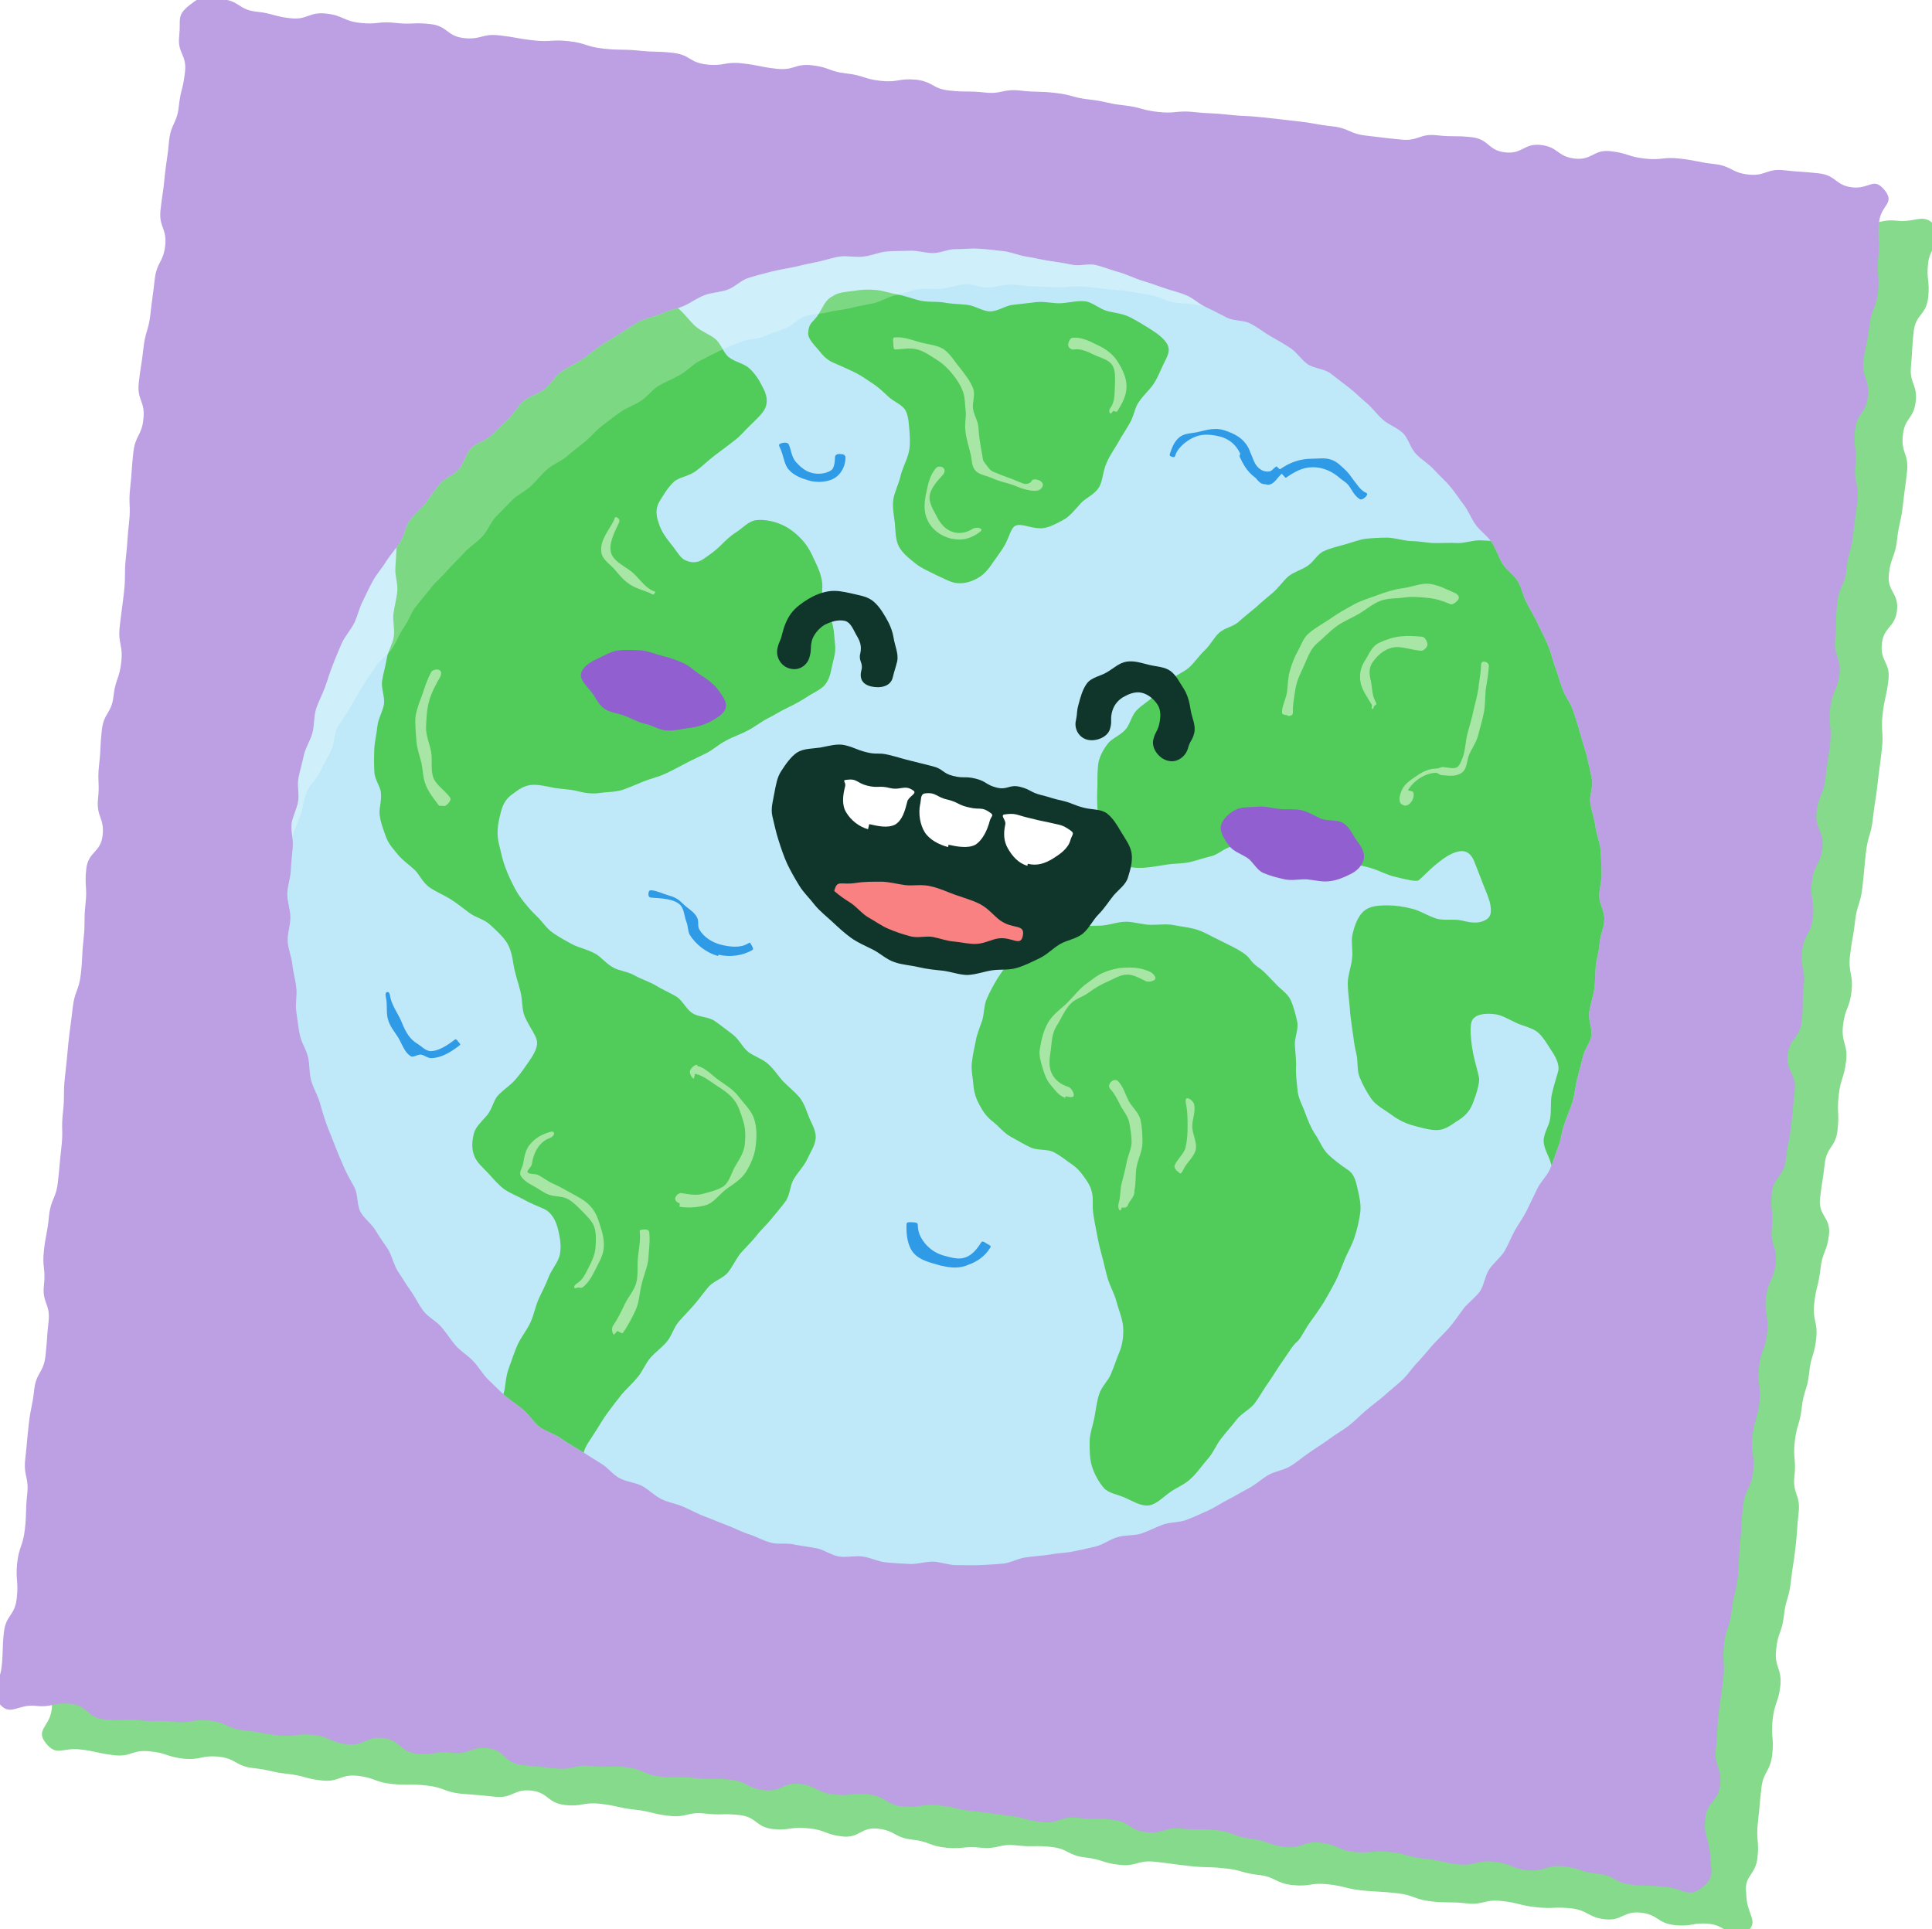 <?xml version="1.0" encoding="utf-8"?>
<!-- Generator: $$$/GeneralStr/196=Adobe Illustrator 27.6.0, SVG Export Plug-In . SVG Version: 6.00 Build 0)  -->
<svg version="1.1" id="Capa_1" xmlns="http://www.w3.org/2000/svg" xmlns:xlink="http://www.w3.org/1999/xlink" x="0px" y="0px"
	 viewBox="0 0 497 496.3" style="enable-background:new 0 0 497 496.3;" xml:space="preserve">
<style type="text/css">
	.st0{fill:#85DA8B;}
	.st1{fill:#BD9FE3;}
	.st2{clip-path:url(#SVGID_00000129204640602453214770000011557751497916563844_);}
	.st3{fill:#51CB59;}
	.st4{fill:#A8E6A5;}
	.st5{fill:#2F9AE6;}
	.st6{opacity:0.25;clip-path:url(#SVGID_00000129204640602453214770000011557751497916563844_);}
	.st7{fill:#FFFFFF;}
	.st8{fill:#10352B;}
	.st9{fill:#FA8181;}
	.st10{fill:#915FD0;}
	.st11{fill:#091E18;}
	.st12{fill:#BFE9F8;}
	.st13{clip-path:url(#SVGID_00000049197245562080025240000008031669293894212279_);}
	.st14{opacity:0.25;clip-path:url(#SVGID_00000001623911284728151820000001168395719676312722_);fill:#FFFFFF;}
	.st15{clip-path:url(#SVGID_00000034056595789624143320000001406691195192231099_);}
	.st16{fill:#00A8E3;}
	.st17{fill:#F3F5F4;}
	.st18{filter:url(#Adobe_OpacityMaskFilter);}
	.st19{fill:#020202;}
	.st20{mask:url(#SVGID_00000104663986235413856550000003905595355710880175_);}
	.st21{fill:#80D4F1;}
	.st22{filter:url(#Adobe_OpacityMaskFilter_00000082326841463939429260000012506924720948094387_);}
	.st23{mask:url(#SVGID_00000132785386256602940180000002698464919862112700_);}
	.st24{fill-rule:evenodd;clip-rule:evenodd;fill:#A8E6A5;}
	.st25{clip-path:url(#SVGID_00000109721906699675040250000015430144144626165916_);}
	.st26{fill:#F2D54C;}
	.st27{opacity:0.25;clip-path:url(#SVGID_00000165194215476669835910000015472502693547930025_);fill:#F3F5F4;}
	.st28{fill:#F0F0F0;}
	.st29{fill-rule:evenodd;clip-rule:evenodd;fill:#80D4F1;}
	.st30{fill:#DECFF1;}
	.st31{clip-path:url(#SVGID_00000074443922542900537460000017558562788253587333_);fill:#BD9FE3;}
	.st32{clip-path:url(#SVGID_00000074443922542900537460000017558562788253587333_);fill:#915FD0;}
	.st33{clip-path:url(#SVGID_00000074443922542900537460000017558562788253587333_);}
	.st34{fill:url(#SVGID_00000011010609764507571930000017365040284196034485_);}
	.st35{fill:url(#SVGID_00000095317203020355370050000006435388817574327200_);}
	.st36{fill:url(#SVGID_00000145747005365736398080000010177316636827621033_);}
	.st37{fill:url(#SVGID_00000069360780164361724290000007103361396879091860_);}
	.st38{fill:url(#SVGID_00000034771161299128910700000015280498310506784664_);}
	.st39{fill:url(#SVGID_00000064336478109497267990000011716710801373213570_);}
	.st40{fill:url(#SVGID_00000106117548699373510200000017795768690865327798_);}
	.st41{fill:url(#SVGID_00000036219160066864511940000014327750427218346940_);}
	.st42{fill:url(#SVGID_00000088812485024350055380000001699634954285701797_);}
	.st43{fill:url(#SVGID_00000165207351363641783610000008856824579925058435_);}
	.st44{fill:url(#SVGID_00000012471938889284258800000009501796955906867372_);}
	.st45{fill:url(#SVGID_00000166664032037752030280000002057051543727643555_);}
	.st46{fill:url(#SVGID_00000122682507626496349100000011549776955905016756_);}
	.st47{fill-rule:evenodd;clip-rule:evenodd;fill:#DECFF1;}
	.st48{clip-path:url(#SVGID_00000168831368816997434820000016841703317323313066_);}
	.st49{fill:#3B5A51;}
	.st50{fill:#E3E3E3;}
	.st51{fill:#617A73;}
	.st52{fill:#405E55;}
	.st53{fill:none;stroke:#51CB59;stroke-width:3;stroke-miterlimit:10;}
	.st54{fill:none;stroke:#A8E6A5;stroke-width:3;stroke-miterlimit:10;}
</style>
<g>
	<path class="st0" d="M449.3,497c-3.5,2.8-4.9-1.6-9.4-2.1c-4.5-0.5-4.6,0.8-9.1,0.3c-4.5-0.5-4.2-2.7-8.7-3.2
		c-4.5-0.5-4.8,2.2-9.2,1.7c-4.5-0.5-4.3-2.3-8.7-2.8c-4.5-0.5-4.5,0.2-9-0.3c-4.5-0.5-4.4-1.1-8.9-1.6c-4.5-0.5-4.6,1.1-9.1,0.6
		c-4.5-0.5-4.5,0-9-0.5c-4.5-0.5-4.3-1.6-8.8-2.1c-4.5-0.5-4.5-0.3-8.9-0.7c-4.5-0.5-4.4-1.1-8.9-1.6c-4.5-0.5-4.6,0.7-9.1,0.2
		c-4.5-0.5-4.3-2.1-8.7-2.6c-4.5-0.5-4.4-1.3-8.8-1.7c-4.5-0.5-4.5-0.1-9-0.6c-4.5-0.5-4.4-0.6-8.9-1.1c-4.5-0.5-4.7,1.3-9.1,0.8
		c-4.5-0.5-4.4-1.4-8.8-1.9c-4.5-0.5-4.3-2.2-8.7-2.7c-4.5-0.5-4.5,0.1-9-0.4c-4.5-0.5-4.6,1-9.1,0.6c-4.5-0.5-4.6,0.4-9,0
		c-4.5-0.5-4.3-1.6-8.8-2.1c-4.5-0.5-4.3-2.3-8.7-2.8c-4.5-0.5-4.8,2.5-9.2,2c-4.5-0.5-4.3-1.7-8.8-2.1c-4.5-0.5-4.6,0.6-9,0.2
		c-4.5-0.5-4.2-3.1-8.6-3.6c-4.5-0.5-4.5,0.1-9-0.4c-4.5-0.5-4.6,1.1-9.1,0.6c-4.5-0.5-4.4-1.1-8.9-1.6c-4.5-0.5-4.4-1-8.9-1.5
		c-4.5-0.5-4.6,0.8-9.1,0.3c-4.5-0.5-4.2-3.2-8.6-3.7c-4.5-0.5-4.7,2-9.2,1.6c-4.5-0.5-4.5-0.4-8.9-0.8c-4.5-0.5-4.3-1.6-8.8-2.1
		c-4.5-0.5-4.5,0-9-0.4c-4.5-0.5-4.3-1.6-8.8-2.1c-4.5-0.5-4.7,1.7-9.2,1.2c-4.5-0.5-4.4-1.2-8.8-1.7c-4.5-0.5-4.4-1-8.9-1.5
		c-4.5-0.5-4.3-2.4-8.7-2.9c-4.5-0.5-4.6,0.9-9.1,0.5c-4.5-0.5-4.4-1.5-8.8-1.9c-4.5-0.5-4.7,1.5-9.1,1c-4.5-0.5-4.4-1-8.9-1.5
		s-5.9,1.9-8.7-1.6c-2.8-3.5,1-4.2,1.5-8.7c0.5-4.5-1.5-4.7-1-9.1c0.5-4.5,2.6-4.2,3.1-8.7c0.5-4.5-1.8-4.7-1.3-9.2
		c0.5-4.5,1.9-4.3,2.3-8.8c0.5-4.5,2.1-4.3,2.6-8.7c0.5-4.5,0.6-4.4,1.1-8.9c0.5-4.5-1.2-4.6-0.7-9.1c0.5-4.5,1.4-4.4,1.8-8.8
		c0.5-4.5,0.7-4.4,1.2-8.9c0.5-4.5-2.1-4.7-1.6-9.2c0.5-4.5,1.5-4.4,2-8.8c0.5-4.5-0.6-4.6-0.1-9c0.5-4.5,3.4-4.1,3.9-8.6
		c0.5-4.5-2.2-4.8-1.8-9.2c0.5-4.5,0.5-4.5,1-8.9c0.5-4.5,0.8-4.4,1.3-8.9c0.5-4.5,2.3-4.3,2.8-8.7c0.5-4.5,0.9-4.4,1.4-8.9
		c0.5-4.5-0.1-4.5,0.4-9c0.5-4.5-0.1-4.5,0.3-9c0.5-4.5-0.4-4.6,0.1-9c0.5-4.5,1.7-4.3,2.2-8.8c0.5-4.5-1-4.6-0.5-9.1
		c0.5-4.5,1.9-4.3,2.4-8.8c0.5-4.5,1-4.4,1.5-8.9c0.5-4.5,1.6-4.3,2-8.8c0.5-4.5-1.2-4.6-0.7-9.1c0.5-4.5,0.2-4.5,0.7-9
		c0.5-4.5,1.1-4.4,1.6-8.9c0.5-4.5,1.6-4.3,2.1-8.8c0.5-4.5-2.5-4.8-2-9.2c0.5-4.5,1.4-4.4,1.9-8.8c0.5-4.5,0.1-4.5,0.6-9
		c0.5-4.5,2.8-4.2,3.3-8.7c0.5-4.5,0.7-4.4,1.2-8.9c0.5-4.5,0.1-4.5,0.5-9c0.5-4.5-1.2-4.6-0.7-9.1c0.5-4.5,0-4.5,0.5-9
		c0.5-4.5,1.1-4.4,1.6-8.9c0.5-4.5,2.7-4.2,3.1-8.7c0.5-4.5-2.3-4.8-1.8-9.2c0.5-4.5,2.2-4.3,2.7-8.7c0.5-4.5,0.8-4.4,1.3-8.9
		c0.5-4.5-2.1-4.7-1.6-9.2c0.5-4.5,3.6-4.1,4.1-8.6c0.5-4.5-1.6-4.7-1.1-9.2c0.5-4.5,1.9-4.3,2.4-8.8c0.5-4.5-4.1-7-0.6-9.9
		c3.5-2.8,5,2.2,9.5,2.6c4.5,0.5,4.6-0.5,9,0c4.5,0.5,4.4,1.1,8.9,1.6c4.5,0.5,4.6-1.1,9.1-0.6c4.5,0.5,4.5,0,9,0.4
		c4.5,0.5,4.3,2.3,8.7,2.8c4.5,0.5,4.3,2,8.8,2.5c4.5,0.5,4.8-2.2,9.2-1.7c4.5,0.5,4.3,2,8.8,2.5c4.5,0.5,4.6-0.9,9.1-0.5
		c4.5,0.5,4.3,2.3,8.7,2.8c4.5,0.5,4.4,0.7,8.9,1.1c4.5,0.5,4.6-0.4,9,0.1c4.5,0.5,4.5,0.4,8.9,0.9c4.5,0.5,4.3,1.9,8.8,2.3
		c4.5,0.5,4.8-2.6,9.3-2.2c4.5,0.5,4.1,3.8,8.6,4.3c4.5,0.5,4.5,0.2,9,0.7c4.5,0.5,4.8-2.7,9.3-2.2c4.5,0.5,4.4,0.8,8.9,1.3
		c4.5,0.5,4.3,2.1,8.8,2.6c4.5,0.5,4.5,0.6,8.9,1.1c4.5,0.5,4.7-1.3,9.1-0.8c4.5,0.5,4.3,1.9,8.8,2.4c4.5,0.5,4.5-0.2,9,0.3
		c4.5,0.5,4.5-0.3,9,0.2c4.5,0.5,4.3,1.7,8.8,2.2c4.5,0.5,4.4,0.6,8.9,1.1c4.5,0.5,4.6-1,9.1-0.5c4.5,0.5,4.2,2.5,8.7,3
		c4.5,0.5,4.5,0.1,9,0.6c4.5,0.5,4.5-0.3,9,0.2c4.5,0.5,4.6-0.5,9,0c4.5,0.5,4.2,2.7,8.7,3.2c4.5,0.5,4.4,1.2,8.8,1.7
		c4.5,0.5,4.7-1.5,9.1-1c4.5,0.5,4.4,1.5,8.8,1.9c4.5,0.5,4.3,1.9,8.8,2.4c4.5,0.5,4.8-2.9,9.3-2.4c4.5,0.5,4.2,2.9,8.7,3.4
		c4.5,0.5,4.6-0.8,9.1-0.3c4.5,0.5,4.4,0.9,8.9,1.4c4.5,0.5,4.5-0.1,9,0.4c4.5,0.5,4.5,0.5,8.9,0.9c4.5,0.5,4.3,2.4,8.7,2.9
		c4.5,0.5,4.7-2,9.2-1.5c4.5,0.5,4.3,2.4,8.7,2.9c4.5,0.5,4.6-1,9.1-0.5c4.5,0.5,6.8-2.2,9.6,1.3c2.8,3.5-1.3,5.1-1.8,9.5
		c-0.5,4.5,0.5,4.6,0,9c-0.5,4.5-3.2,4.2-3.7,8.6c-0.5,4.5-0.3,4.5-0.7,8.9c-0.5,4.5,1.7,4.7,1.2,9.2c-0.5,4.5-2.9,4.2-3.3,8.7
		c-0.5,4.5,1.5,4.7,1.1,9.1c-0.5,4.5-0.6,4.4-1.1,8.9c-0.5,4.5-1,4.4-1.5,8.9c-0.5,4.5-1.6,4.3-2.1,8.8c-0.5,4.5,2.6,4.8,2.1,9.3
		c-0.5,4.5-3.4,4.1-3.9,8.6c-0.5,4.5,2.2,4.8,1.7,9.2c-0.5,4.5-1,4.4-1.5,8.9c-0.5,4.5,0.3,4.6-0.2,9c-0.5,4.5-0.6,4.5-1.1,8.9
		c-0.5,4.5-0.7,4.4-1.2,8.9c-0.5,4.5-1.3,4.4-1.8,8.8c-0.5,4.5-0.4,4.5-0.9,8.9c-0.5,4.5-1.4,4.4-1.9,8.8c-0.5,4.5-0.8,4.4-1.3,8.9
		c-0.5,4.5,0.9,4.6,0.4,9.1c-0.5,4.5-1.7,4.3-2.2,8.8c-0.5,4.5,1.3,4.7,0.8,9.1c-0.5,4.5-1.4,4.4-1.9,8.8c-0.5,4.5,0.2,4.5-0.3,9
		c-0.5,4.5-2.8,4.2-3.3,8.7c-0.5,4.5-0.7,4.4-1.2,8.9c-0.5,4.5,2.8,4.8,2.3,9.3c-0.5,4.5-1.7,4.3-2.2,8.8c-0.5,4.5-1.1,4.4-1.6,8.9
		c-0.5,4.5,1,4.6,0.5,9.1c-0.5,4.5-1.4,4.4-1.8,8.8c-0.5,4.5-1.4,4.4-1.9,8.8c-0.5,4.5-1.3,4.4-1.8,8.8c-0.5,4.5,0.4,4.6-0.1,9
		c-0.5,4.5,1.6,4.7,1.1,9.2c-0.5,4.5-0.3,4.5-0.8,8.9c-0.5,4.5-0.7,4.4-1.2,8.9c-0.5,4.5-1.3,4.4-1.8,8.8c-0.5,4.5-1.6,4.3-2,8.8
		c-0.5,4.5,1.5,4.7,1.1,9.1c-0.5,4.5-1.5,4.4-2,8.8c-0.5,4.5,0.4,4.6-0.1,9c-0.5,4.5-2.3,4.3-2.8,8.7c-0.5,4.5-0.4,4.5-0.9,8.9
		c-0.5,4.5,0.4,4.6-0.1,9c-0.5,4.5-3.5,4.6-2.9,9C449.2,492.7,452.8,494.2,449.3,497z"/>
	<path class="st1" d="M437.9,485.5c-3.5,2.8-4.7,0.4-9.2-0.1c-4.5-0.5-4.5-0.1-9-0.6c-4.5-0.5-4.3-2.4-8.7-2.8
		c-4.5-0.5-4.4-1.4-8.8-1.9c-4.5-0.5-4.7,1.4-9.1,1c-4.5-0.5-4.3-1.7-8.8-2.2c-4.5-0.5-4.6,1.1-9.1,0.7c-4.5-0.5-4.4-1.1-8.9-1.5
		c-4.5-0.5-4.4-1.3-8.8-1.7c-4.5-0.5-4.6,0.4-9,0c-4.5-0.5-4.3-1.9-8.8-2.4c-4.5-0.5-4.7,1.6-9.1,1.1c-4.5-0.5-4.3-1.6-8.8-2.1
		c-4.5-0.5-4.3-1.7-8.8-2.2c-4.5-0.5-4.5,0-9-0.4c-4.5-0.5-4.7,1.4-9.1,0.9c-4.5-0.5-4.2-2.7-8.7-3.2c-4.5-0.5-4.5,0-9-0.5
		c-4.5-0.5-4.7,1.6-9.2,1.1c-4.5-0.5-4.4-1.2-8.9-1.7c-4.5-0.5-4.4-0.7-8.9-1.1c-4.5-0.5-4.4-1.1-8.9-1.5c-4.5-0.5-4.6,0.8-9.1,0.3
		c-4.5-0.5-4.2-2.6-8.7-3.1c-4.5-0.5-4.6,0.5-9,0c-4.5-0.5-4.3-2.2-8.7-2.7c-4.5-0.5-4.7,2.1-9.2,1.6c-4.5-0.5-4.3-2.2-8.7-2.7
		c-4.5-0.5-4.5,0.1-9-0.4c-4.5-0.5-4.5,0.1-9-0.4c-4.5-0.5-4.3-1.9-8.8-2.4c-4.5-0.5-4.5,0.2-9-0.3c-4.5-0.5-4.6,1.1-9.1,0.6
		c-4.5-0.5-4.5-0.4-8.9-0.9c-4.5-0.5-4.1-3.8-8.6-4.3c-4.5-0.5-4.7,1.7-9.2,1.2c-4.5-0.5-4.6,0.7-9.1,0.2c-4.5-0.5-4.1-3.5-8.6-4
		c-4.5-0.5-4.7,2-9.2,1.6c-4.5-0.5-4.3-1.9-8.8-2.4c-4.5-0.5-4.6,0.6-9,0.1c-4.5-0.5-4.4-0.8-8.9-1.3c-4.5-0.5-4.3-2-8.8-2.5
		c-4.5-0.5-4.6,0.8-9.1,0.3c-4.5-0.5-4.5,0.1-9-0.4c-4.5-0.5-4.5,0.3-9-0.2c-4.5-0.5-4.1-3.5-8.6-4c-4.5-0.5-4.6,1-9.1,0.5
		c-4.5-0.5-6.5,2.9-9.3-0.6c-2.8-3.5,0.1-4.9,0.6-9.3c0.5-4.5,0.1-4.5,0.6-9c0.5-4.5,2.8-4.2,3.3-8.7c0.5-4.5-0.3-4.6,0.1-9
		c0.5-4.5,1.5-4.4,2-8.8c0.5-4.5,0.1-4.5,0.6-9c0.5-4.5-1-4.6-0.5-9.1c0.5-4.5,0.4-4.5,0.9-8.9c0.5-4.5,0.9-4.4,1.4-8.9
		c0.5-4.5,2.4-4.3,2.9-8.7c0.5-4.5,0.3-4.5,0.8-8.9c0.5-4.5-1.7-4.7-1.2-9.2c0.5-4.5-0.5-4.6,0-9c0.5-4.5,0.9-4.4,1.3-8.9
		c0.5-4.5,1.8-4.3,2.3-8.8c0.5-4.5,0.4-4.5,0.9-8.9c0.5-4.5-0.1-4.5,0.4-9c0.5-4.5,0-4.5,0.5-9c0.5-4.5,0.5-4.5,0.9-8.9
		c0.5-4.5,0.6-4.5,1.1-8.9c0.5-4.5,1.6-4.3,2.1-8.8c0.5-4.5,0.2-4.5,0.7-9c0.5-4.5,0-4.5,0.5-9c0.5-4.5-0.3-4.5,0.2-9
		c0.5-4.5,3.7-4.1,4.2-8.6c0.5-4.5-1.6-4.7-1.2-9.2c0.5-4.5-0.2-4.5,0.3-9c0.5-4.5,0.2-4.5,0.7-8.9c0.5-4.5,2.5-4.2,3-8.7
		c0.5-4.5,1.5-4.3,2-8.8c0.5-4.5-0.9-4.6-0.4-9.1c0.5-4.5,0.6-4.4,1.1-8.9c0.5-4.5,0-4.5,0.5-9c0.5-4.5,0.3-4.5,0.8-8.9
		c0.5-4.5-0.2-4.5,0.3-9c0.5-4.5,0.3-4.5,0.8-9c0.5-4.5,2.2-4.3,2.6-8.7c0.5-4.5-1.7-4.7-1.2-9.2c0.5-4.5,0.7-4.4,1.2-8.9
		c0.5-4.5,1.3-4.4,1.8-8.8c0.5-4.5,0.6-4.4,1.1-8.9c0.5-4.5,2.2-4.3,2.7-8.7c0.5-4.5-1.7-4.7-1.2-9.2c0.5-4.5,0.7-4.4,1.1-8.9
		c0.5-4.5,0.7-4.4,1.1-8.9c0.5-4.5,2-4.3,2.5-8.8c0.5-4.5,1.1-4.4,1.6-8.9c0.5-4.5-2-4.7-1.5-9.2s-0.8-5.2,2.7-8
		c3.5-2.8,4-2,8.4-1.5c4.5,0.5,4.2,2.7,8.7,3.2c4.5,0.5,4.4,1.2,8.8,1.7c4.5,0.5,4.7-1.7,9.2-1.2c4.5,0.5,4.3,1.9,8.8,2.4
		c4.5,0.5,4.6-0.5,9,0c4.5,0.5,4.5-0.2,9,0.3c4.5,0.5,4.2,3.1,8.6,3.6c4.5,0.5,4.6-1.2,9.1-0.7c4.5,0.5,4.4,0.8,8.9,1.3
		c4.5,0.5,4.5-0.3,9,0.2c4.5,0.5,4.4,1.4,8.8,1.9c4.5,0.5,4.5,0.1,9,0.5c4.5,0.5,4.5,0.1,9,0.6c4.5,0.5,4.2,2.5,8.7,3
		c4.5,0.5,4.6-0.8,9.1-0.3c4.5,0.5,4.4,0.9,8.9,1.4c4.5,0.5,4.7-1.4,9.1-0.9c4.5,0.5,4.3,1.6,8.8,2.1c4.5,0.5,4.4,1.4,8.8,1.9
		c4.5,0.5,4.6-0.7,9.1-0.3c4.5,0.5,4.3,2.4,8.7,2.8c4.5,0.5,4.5,0,9,0.5c4.5,0.5,4.6-1,9.1-0.5c4.5,0.5,4.5,0.1,9,0.6
		c4.5,0.5,4.4,1.2,8.8,1.7c4.5,0.5,4.4,1,8.9,1.5c4.5,0.5,4.4,1.2,8.8,1.7c4.5,0.5,4.6-0.4,9,0c4.5,0.5,4.5,0.2,9,0.7
		c4.5,0.5,4.5,0.2,9,0.7c4.5,0.5,4.5,0.5,8.9,1c4.5,0.5,4.4,0.8,8.9,1.3c4.5,0.5,4.3,1.9,8.8,2.4c4.5,0.5,4.5,0.6,8.9,1
		c4.5,0.5,4.7-1.6,9.2-1.1c4.5,0.5,4.5,0,9,0.5c4.5,0.5,4.1,3.4,8.6,3.9c4.5,0.5,4.8-2.4,9.2-1.9c4.5,0.5,4.2,3,8.7,3.5
		c4.5,0.5,4.8-2.4,9.2-1.9c4.5,0.5,4.4,1.4,8.8,1.9c4.5,0.5,4.6-0.5,9,0c4.5,0.5,4.4,0.9,8.9,1.4c4.5,0.5,4.3,2.2,8.7,2.7
		c4.5,0.5,4.7-1.6,9.2-1.1c4.5,0.5,4.5,0.3,9,0.8c4.5,0.5,4.2,3.1,8.6,3.6c4.5,0.5,5.4-2.8,8.3,0.7c2.8,3.5-0.9,3.7-1.4,8.2
		c-0.5,4.5,0.3,4.5-0.2,9c-0.5,4.5,0.4,4.6-0.1,9c-0.5,4.5-1.7,4.3-2.2,8.8c-0.5,4.5-1,4.4-1.5,8.9c-0.5,4.5,1.6,4.7,1.1,9.2
		c-0.5,4.5-2.8,4.2-3.3,8.7c-0.5,4.5,0.6,4.6,0.1,9c-0.5,4.5,1,4.6,0.5,9.1c-0.5,4.5-0.6,4.4-1.1,8.9c-0.5,4.5-1.3,4.4-1.7,8.8
		c-0.5,4.5-2,4.3-2.4,8.8c-0.5,4.5,0,4.5-0.5,9c-0.5,4.5,1.6,4.7,1.1,9.1c-0.5,4.5-1.9,4.3-2.4,8.8c-0.5,4.5,0.5,4.6,0,9
		c-0.5,4.5-0.7,4.4-1.2,8.9c-0.5,4.5-1.8,4.3-2.3,8.8c-0.5,4.5,2,4.7,1.5,9.2c-0.5,4.5-2.2,4.3-2.7,8.7c-0.5,4.5,0.7,4.6,0.3,9.1
		c-0.5,4.5-2.3,4.3-2.8,8.7c-0.5,4.5,0.9,4.6,0.4,9.1c-0.5,4.5,0,4.5-0.5,9c-0.5,4.5-3.1,4.2-3.6,8.6c-0.5,4.5,2.3,4.8,1.8,9.2
		c-0.5,4.5-0.4,4.5-0.9,8.9c-0.5,4.5-0.9,4.4-1.4,8.9c-0.5,4.5-3.1,4.2-3.6,8.6c-0.5,4.5,0.5,4.6,0,9c-0.5,4.5,1.5,4.7,1,9.1
		c-0.5,4.5-2,4.3-2.5,8.8c-0.5,4.5,0.8,4.6,0.3,9.1c-0.5,4.5-1.6,4.3-2.1,8.8c-0.5,4.5,0.6,4.6,0.1,9c-0.5,4.5-1.3,4.4-1.8,8.8
		c-0.5,4.5,0.7,4.6,0.2,9.1c-0.5,4.5-2.1,4.3-2.6,8.7c-0.5,4.5-0.3,4.5-0.7,9c-0.5,4.5-0.2,4.5-0.6,9c-0.5,4.5-1.1,4.4-1.6,8.9
		c-0.5,4.5-1.5,4.4-2,8.8c-0.5,4.5,0.3,4.5-0.2,9c-0.5,4.5-0.7,4.4-1.2,8.9c-0.5,4.5-0.2,4.5-0.7,9c-0.5,4.5,1.6,4.7,1.1,9.2
		c-0.5,4.5-3.3,4.2-3.8,8.6c-0.5,4.5,0.7,4.5,1.2,9C440,481.2,441.4,482.7,437.9,485.5z"/>
	<g>
		<g>
			<g>
				<defs>
					<path id="SVGID_1_" d="M407.2,271.8c-0.5,2-1,3.9-1.5,5.8c-0.5,1.9-0.6,4-1.2,5.9c-0.6,1.9-1.5,3.8-2.1,5.7
						c-0.7,1.9-0.8,4-1.6,5.9c-0.7,1.9-1.3,3.8-2.1,5.7c-0.8,1.8-2.5,3.3-3.3,5.1c-0.9,1.8-1.7,3.6-2.6,5.4
						c-0.9,1.8-2.1,3.5-3.1,5.2c-1,1.8-1.7,3.7-2.7,5.4c-1.1,1.7-2.8,3-3.9,4.6c-1.1,1.7-1.3,4-2.4,5.7c-1.2,1.6-2.9,2.8-4.2,4.4
						c-1.2,1.6-2.3,3.3-3.6,4.8c-1.3,1.5-2.8,2.9-4.2,4.4c-1.3,1.5-2.6,3.1-4,4.6c-1.4,1.4-2.5,3.2-4,4.6c-1.5,1.4-3.1,2.6-4.6,4
						c-1.5,1.3-3.2,2.5-4.7,3.8c-1.5,1.3-3,2.8-4.5,4c-1.6,1.2-3.4,2.2-5,3.4c-1.6,1.2-3.3,2.2-5,3.4c-1.7,1.1-3.2,2.5-4.9,3.5
						c-1.7,1.1-3.9,1.3-5.7,2.3c-1.7,1-3.2,2.4-5,3.4c-1.8,0.9-3.5,2-5.3,2.9c-1.8,0.9-3.5,2.1-5.3,2.9c-1.8,0.8-3.7,1.7-5.6,2.4
						c-1.9,0.7-4.1,0.5-6,1.2c-1.9,0.7-3.7,1.7-5.6,2.3c-1.9,0.6-4.1,0.3-6,0.9c-1.9,0.5-3.6,1.9-5.6,2.4c-2,0.5-3.9,0.9-5.9,1.3
						c-2,0.4-4,0.4-6,0.8c-2,0.3-4,0.4-6,0.7c-2,0.2-3.9,1.4-5.9,1.6c-2,0.2-4,0.3-6,0.4c-2,0.1-4,0-6.1,0c-2,0-4-0.8-6-0.9
						c-2,0-4,0.7-6.1,0.6c-2-0.1-4-0.2-6-0.4c-2-0.2-3.9-1.2-5.9-1.5c-2-0.3-4.1,0.3-6.1,0c-2-0.3-3.8-1.7-5.7-2.1
						c-2-0.4-4-0.6-5.9-1c-2-0.5-4.2,0.1-6.1-0.5c-1.9-0.5-3.8-1.6-5.7-2.2c-1.9-0.6-3.7-1.6-5.6-2.3c-1.9-0.7-3.7-1.5-5.6-2.2
						c-1.9-0.7-3.6-1.7-5.5-2.5c-1.8-0.8-3.9-1.1-5.7-2c-1.8-0.9-3.3-2.5-5-3.4c-1.8-0.9-4-1-5.8-2c-1.8-1-3-2.8-4.8-3.8
						c-1.7-1.1-3.4-2.1-5.1-3.2c-1.7-1.1-3.5-2-5.1-3.2c-1.6-1.2-3.8-1.7-5.4-2.9c-1.6-1.2-2.7-3.1-4.2-4.4
						c-1.5-1.3-3.3-2.4-4.8-3.7c-1.5-1.3-2.9-2.8-4.4-4.2c-1.4-1.4-2.4-3.3-3.8-4.7c-1.4-1.5-3.2-2.5-4.5-4
						c-1.3-1.5-2.4-3.3-3.7-4.8c-1.3-1.5-3.4-2.5-4.6-4.1c-1.2-1.6-2.1-3.5-3.2-5.1c-1.2-1.6-2.2-3.4-3.3-5
						c-1.1-1.7-1.5-3.8-2.5-5.6c-1.1-1.7-2.3-3.3-3.3-5c-1-1.7-2.9-3-3.9-4.8c-0.9-1.8-0.6-4.2-1.4-6c-0.9-1.8-2-3.5-2.8-5.4
						c-0.8-1.8-1.6-3.7-2.3-5.5c-0.7-1.9-1.5-3.7-2.2-5.6c-0.7-1.9-1.2-3.8-1.8-5.8c-0.6-1.9-1.7-3.7-2.2-5.6
						c-0.5-1.9-0.3-4.1-0.8-6c-0.5-2-1.7-3.7-2.1-5.7c-0.4-2-0.6-4-0.9-6c-0.3-2,0.3-4.1,0-6.1c-0.2-2-0.8-3.9-1-5.9
						c-0.2-2-1.1-4-1.2-6c-0.1-2,0.7-4,0.7-6.1c0-2-0.8-4-0.8-6c0-2,0.8-4,0.9-6c0.1-2,0.3-4,0.5-6c0.2-2-0.5-4.1-0.3-6.1
						c0.3-2,1.4-3.9,1.7-5.8c0.3-2-0.3-4.1,0.1-6.1c0.4-2,1-3.9,1.4-5.9c0.5-2,1.7-3.7,2.2-5.7c0.5-1.9,0.3-4.1,0.9-6
						c0.6-1.9,1.6-3.7,2.3-5.6c0.7-1.9,1.2-3.8,2-5.7c0.7-1.9,1.5-3.7,2.3-5.6c0.8-1.8,2.3-3.4,3.2-5.2c0.9-1.8,1.3-3.9,2.2-5.6
						c0.9-1.8,1.7-3.7,2.7-5.4c1-1.8,2.4-3.3,3.4-5c1.1-1.7,2.5-3.2,3.6-4.9c1.1-1.7,1.3-4,2.5-5.6c1.2-1.6,2.9-2.9,4.1-4.5
						c1.2-1.6,2.3-3.3,3.6-4.9c1.3-1.5,3.6-2.2,4.9-3.7c1.3-1.5,1.7-3.9,3.1-5.4c1.4-1.4,3.8-1.9,5.2-3.3c1.5-1.4,2.8-2.8,4.3-4.2
						c1.5-1.3,2.5-3.3,4-4.6c1.5-1.3,3.7-1.8,5.3-3c1.6-1.2,2.6-3.2,4.2-4.4c1.6-1.2,3.5-2,5.2-3.1c1.7-1.1,3.2-2.5,4.9-3.6
						c1.7-1.1,3.4-2.2,5.1-3.2c1.7-1,3.4-2.3,5.1-3.2c1.8-0.9,3.9-1.2,5.7-2c1.8-0.9,3.9-1.2,5.7-2c1.8-0.8,3.5-2.1,5.4-2.8
						c1.9-0.7,4-0.7,5.9-1.4c1.9-0.7,3.4-2.4,5.3-3c1.9-0.6,3.9-1.1,5.8-1.6c1.9-0.5,4-0.8,5.9-1.2c2-0.5,3.9-0.9,5.9-1.3
						c2-0.4,3.9-1.1,5.9-1.4c2-0.3,4.1,0.3,6.1,0c2-0.2,3.9-1.1,5.9-1.3c2-0.2,4-0.1,6-0.2c2-0.1,4,0.6,6,0.6c2,0,4-1.1,6-1
						c2,0,4-0.3,6.1-0.1c2,0.1,4,0.4,6,0.6c2,0.2,3.9,1.1,5.9,1.4c2,0.3,3.9,0.8,5.9,1.1c2,0.3,4,0.6,5.9,1c2,0.4,4.2-0.4,6.2,0.1
						c2,0.5,3.9,1.3,5.8,1.8c1.9,0.5,3.8,1.5,5.7,2.1c1.9,0.6,3.8,1.2,5.7,1.9c1.9,0.7,3.9,1.1,5.8,1.9c1.9,0.7,3.4,2.3,5.2,3.1
						c1.8,0.8,3.6,1.8,5.4,2.7c1.8,0.9,4.2,0.6,6,1.5c1.8,0.9,3.4,2.2,5.1,3.2c1.8,1,3.5,2,5.2,3.1c1.7,1.1,2.8,3,4.5,4.2
						c1.7,1.1,4.1,1.1,5.8,2.3c1.6,1.2,3.2,2.5,4.8,3.7c1.6,1.2,3,2.7,4.6,4c1.5,1.3,2.7,3,4.2,4.3c1.5,1.3,3.6,2,5.1,3.4
						c1.4,1.4,1.9,3.8,3.3,5.3c1.4,1.5,3.2,2.5,4.6,4c1.3,1.5,2.9,2.8,4.2,4.4c1.3,1.5,2.4,3.3,3.6,4.8c1.2,1.6,1.9,3.6,3.1,5.2
						c1.2,1.6,3,2.8,4.1,4.5c1.1,1.7,1.7,3.7,2.7,5.4c1.1,1.7,3,2.9,4,4.6c1,1.7,1.3,3.9,2.3,5.6c0.9,1.8,2,3.5,2.8,5.3
						c0.9,1.8,1.8,3.6,2.6,5.5c0.8,1.8,1.2,3.9,1.9,5.7c0.7,1.9,1.2,3.8,1.9,5.7c0.7,1.9,2.1,3.5,2.7,5.5c0.6,1.9,1.3,3.8,1.8,5.8
						c0.5,1.9,1.2,3.9,1.7,5.8c0.5,2,0.9,4,1.3,5.9c0.4,2-0.7,4.2-0.4,6.2c0.3,2,1,3.9,1.3,5.9c0.2,2,1.1,3.9,1.3,5.9
						c0.2,2,0.2,4,0.3,6c0.1,2-0.6,4-0.6,6.1c0,2,1.4,4,1.3,6c0,2-1.1,4-1.2,6c-0.1,2-0.8,4-1,6c-0.2,2-0.1,4-0.4,6
						c-0.3,2-1,3.9-1.3,5.9c-0.3,2,0.9,4.2,0.5,6.2C409.2,268.1,407.6,269.8,407.2,271.8z"/>
				</defs>
				<clipPath id="SVGID_00000052065564595052415650000006321996094992330665_">
					<use xlink:href="#SVGID_1_"  style="overflow:visible;"/>
				</clipPath>
			</g>
		</g>
		<g>
			<g>
				<g>
					<defs>
						<path id="SVGID_00000103983657923838323740000006496554424892944313_" d="M407.2,271.8c-0.5,2-1,3.9-1.5,5.8
							c-0.5,1.9-0.6,4-1.2,5.9c-0.6,1.9-1.5,3.8-2.1,5.7c-0.7,1.9-0.8,4-1.6,5.9c-0.7,1.9-1.3,3.8-2.1,5.7c-0.8,1.8-2.5,3.3-3.3,5.1
							c-0.9,1.8-1.7,3.6-2.6,5.4c-0.9,1.8-2.1,3.5-3.1,5.2c-1,1.8-1.7,3.7-2.7,5.4c-1.1,1.7-2.8,3-3.9,4.6c-1.1,1.7-1.3,4-2.4,5.7
							c-1.2,1.6-2.9,2.8-4.2,4.4c-1.2,1.6-2.3,3.3-3.6,4.8c-1.3,1.5-2.8,2.9-4.2,4.4c-1.3,1.5-2.6,3.1-4,4.6c-1.4,1.4-2.5,3.2-4,4.6
							c-1.5,1.4-3.1,2.6-4.6,4c-1.5,1.3-3.2,2.5-4.7,3.8c-1.5,1.3-3,2.8-4.5,4c-1.6,1.2-3.4,2.2-5,3.4c-1.6,1.2-3.3,2.2-5,3.4
							c-1.7,1.1-3.2,2.5-4.9,3.5c-1.7,1.1-3.9,1.3-5.7,2.3c-1.7,1-3.2,2.4-5,3.4c-1.8,0.9-3.5,2-5.3,2.9c-1.8,0.9-3.5,2.1-5.3,2.9
							c-1.8,0.8-3.7,1.7-5.6,2.4c-1.9,0.7-4.1,0.5-6,1.2c-1.9,0.7-3.7,1.7-5.6,2.3c-1.9,0.6-4.1,0.3-6,0.9c-1.9,0.5-3.6,1.9-5.6,2.4
							c-2,0.5-3.9,0.9-5.9,1.3c-2,0.4-4,0.4-6,0.8c-2,0.3-4,0.4-6,0.7c-2,0.2-3.9,1.4-5.9,1.6c-2,0.2-4,0.3-6,0.4c-2,0.1-4,0-6.1,0
							c-2,0-4-0.8-6-0.9c-2,0-4,0.7-6.1,0.6c-2-0.1-4-0.2-6-0.4c-2-0.2-3.9-1.2-5.9-1.5c-2-0.3-4.1,0.3-6.1,0
							c-2-0.3-3.8-1.7-5.7-2.1c-2-0.4-4-0.6-5.9-1c-2-0.5-4.2,0.1-6.1-0.5c-1.9-0.5-3.8-1.6-5.7-2.2c-1.9-0.6-3.7-1.6-5.6-2.3
							c-1.9-0.7-3.7-1.5-5.6-2.2c-1.9-0.7-3.6-1.7-5.5-2.5c-1.8-0.8-3.9-1.1-5.7-2c-1.8-0.9-3.3-2.5-5-3.4c-1.8-0.9-4-1-5.8-2
							c-1.8-1-3-2.8-4.8-3.8c-1.7-1.1-3.4-2.1-5.1-3.2c-1.7-1.1-3.5-2-5.1-3.2c-1.6-1.2-3.8-1.7-5.4-2.9c-1.6-1.2-2.7-3.1-4.2-4.4
							c-1.5-1.3-3.3-2.4-4.8-3.7c-1.5-1.3-2.9-2.8-4.4-4.2c-1.4-1.4-2.4-3.3-3.8-4.7c-1.4-1.5-3.2-2.5-4.5-4
							c-1.3-1.5-2.4-3.3-3.7-4.8c-1.3-1.5-3.4-2.5-4.6-4.1c-1.2-1.6-2.1-3.5-3.2-5.1c-1.2-1.6-2.2-3.4-3.3-5
							c-1.1-1.7-1.5-3.8-2.5-5.6c-1.1-1.7-2.3-3.3-3.3-5c-1-1.7-2.9-3-3.9-4.8c-0.9-1.8-0.6-4.2-1.4-6c-0.9-1.8-2-3.5-2.8-5.4
							c-0.8-1.8-1.6-3.7-2.3-5.5c-0.7-1.9-1.5-3.7-2.2-5.6c-0.7-1.9-1.2-3.8-1.8-5.8c-0.6-1.9-1.7-3.7-2.2-5.6
							c-0.5-1.9-0.3-4.1-0.8-6c-0.5-2-1.7-3.7-2.1-5.7c-0.4-2-0.6-4-0.9-6c-0.3-2,0.3-4.1,0-6.1c-0.2-2-0.8-3.9-1-5.9
							c-0.2-2-1.1-4-1.2-6c-0.1-2,0.7-4,0.7-6.1c0-2-0.8-4-0.8-6c0-2,0.8-4,0.9-6c0.1-2,0.3-4,0.5-6c0.2-2-0.5-4.1-0.3-6.1
							c0.3-2,1.4-3.9,1.7-5.8c0.3-2-0.3-4.1,0.1-6.1c0.4-2,1-3.9,1.4-5.9c0.5-2,1.7-3.7,2.2-5.7c0.5-1.9,0.3-4.1,0.9-6
							c0.6-1.9,1.6-3.7,2.3-5.6c0.7-1.9,1.2-3.8,2-5.7c0.7-1.9,1.5-3.7,2.3-5.6c0.8-1.8,2.3-3.4,3.2-5.2c0.9-1.8,1.3-3.9,2.2-5.6
							c0.9-1.8,1.7-3.7,2.7-5.4c1-1.8,2.4-3.3,3.4-5c1.1-1.7,2.5-3.2,3.6-4.9c1.1-1.7,1.3-4,2.5-5.6c1.2-1.6,2.9-2.9,4.1-4.5
							c1.2-1.6,2.3-3.3,3.6-4.9c1.3-1.5,3.6-2.2,4.9-3.7c1.3-1.5,1.7-3.9,3.1-5.4c1.4-1.4,3.8-1.9,5.2-3.3c1.5-1.4,2.8-2.8,4.3-4.2
							c1.5-1.3,2.5-3.3,4-4.6c1.5-1.3,3.7-1.8,5.3-3c1.6-1.2,2.6-3.2,4.2-4.4c1.6-1.2,3.5-2,5.2-3.1c1.7-1.1,3.2-2.5,4.9-3.6
							c1.7-1.1,3.4-2.2,5.1-3.2c1.7-1,3.4-2.3,5.1-3.2c1.8-0.9,3.9-1.2,5.7-2c1.8-0.9,3.9-1.2,5.7-2c1.8-0.8,3.5-2.1,5.4-2.8
							c1.9-0.7,4-0.7,5.9-1.4c1.9-0.7,3.4-2.4,5.3-3c1.9-0.6,3.9-1.1,5.8-1.6c1.9-0.5,4-0.8,5.9-1.2c2-0.5,3.9-0.9,5.9-1.3
							c2-0.4,3.9-1.1,5.9-1.4c2-0.3,4.1,0.3,6.1,0c2-0.2,3.9-1.1,5.9-1.3c2-0.2,4-0.1,6-0.2c2-0.1,4,0.6,6,0.6c2,0,4-1.1,6-1
							c2,0,4-0.3,6.1-0.1c2,0.1,4,0.4,6,0.6c2,0.2,3.9,1.1,5.9,1.4c2,0.3,3.9,0.8,5.9,1.1c2,0.3,4,0.6,5.9,1c2,0.4,4.2-0.4,6.2,0.1
							c2,0.5,3.9,1.3,5.8,1.8c1.9,0.5,3.8,1.5,5.7,2.1c1.9,0.6,3.8,1.2,5.7,1.9c1.9,0.7,3.9,1.1,5.8,1.9c1.9,0.7,3.4,2.3,5.2,3.1
							c1.8,0.8,3.6,1.8,5.4,2.7c1.8,0.9,4.2,0.6,6,1.5c1.8,0.9,3.4,2.2,5.1,3.2c1.8,1,3.5,2,5.2,3.1c1.7,1.1,2.8,3,4.5,4.2
							c1.7,1.1,4.1,1.1,5.8,2.3c1.6,1.2,3.2,2.5,4.8,3.7c1.6,1.2,3,2.7,4.6,4c1.5,1.3,2.7,3,4.2,4.3c1.5,1.3,3.6,2,5.1,3.4
							c1.4,1.4,1.9,3.8,3.3,5.3c1.4,1.5,3.2,2.5,4.6,4c1.3,1.5,2.9,2.8,4.2,4.4c1.3,1.5,2.4,3.3,3.6,4.8c1.2,1.6,1.9,3.6,3.1,5.2
							c1.2,1.6,3,2.8,4.1,4.5c1.1,1.7,1.7,3.7,2.7,5.4c1.1,1.7,3,2.9,4,4.6c1,1.7,1.3,3.9,2.3,5.6c0.9,1.8,2,3.5,2.8,5.3
							c0.9,1.8,1.8,3.6,2.6,5.5c0.8,1.8,1.2,3.9,1.9,5.7c0.7,1.9,1.2,3.8,1.9,5.7c0.7,1.9,2.1,3.5,2.7,5.5c0.6,1.9,1.3,3.8,1.8,5.8
							c0.5,1.9,1.2,3.9,1.7,5.8c0.5,2,0.9,4,1.3,5.9c0.4,2-0.7,4.2-0.4,6.2c0.3,2,1,3.9,1.3,5.9c0.2,2,1.1,3.9,1.3,5.9
							c0.2,2,0.2,4,0.3,6c0.1,2-0.6,4-0.6,6.1c0,2,1.4,4,1.3,6c0,2-1.1,4-1.2,6c-0.1,2-0.8,4-1,6c-0.2,2-0.1,4-0.4,6
							c-0.3,2-1,3.9-1.3,5.9c-0.3,2,0.9,4.2,0.5,6.2C409.2,268.1,407.6,269.8,407.2,271.8z"/>
					</defs>
					<use xlink:href="#SVGID_00000103983657923838323740000006496554424892944313_"  style="overflow:visible;fill:#BFE9F8;"/>
					<clipPath id="SVGID_00000052072914459082696790000011455876934587308729_">
						<use xlink:href="#SVGID_00000103983657923838323740000006496554424892944313_"  style="overflow:visible;"/>
					</clipPath>
					<g style="clip-path:url(#SVGID_00000052072914459082696790000011455876934587308729_);">
						<g>
							<g>
								<path class="st3" d="M125.9,75.5c2.2-2.3,2.6-1.2,6.3-2.3c1.8-0.5,3.9-1.1,6.3-1.5c2-0.4,4.2,0.1,6.5-0.1
									c2.1-0.2,4.2-0.9,6.4-0.8c2.1,0.1,4.3,0,6.5,0.4c2.1,0.4,4.2,1.1,6.2,1.9c2,0.7,3.8,2,5.6,3.1c1.8,1.1,3.7,2.1,5.3,3.6
									c1.5,1.4,2.6,3,4,4.2c1.5,1.3,3.5,2,4.9,3.1c1.6,1.3,2.2,3.7,3.6,4.8c1.7,1.3,3.9,1.6,5.2,2.8c1.7,1.5,2.7,3.3,3.4,4.7
									c1,1.8,1.6,3.7,0.7,5.7c-0.7,1.4-2.2,2.7-3.9,4.4c-1.2,1.1-2.4,2.7-4.2,4c-1.7,1.3-3.4,2.6-4.9,3.7
									c-1.8,1.4-3.2,2.8-4.7,3.9c-1.8,1.4-4.3,1.6-5.7,2.8c-1.8,1.7-2.8,3.6-3.7,5c-1.2,2-0.9,3.8-0.2,5.8c0.5,1.6,1.4,3.1,3,5.1
									c1.5,1.8,2.3,3.4,3.4,4.1c1.9,1.1,3.7,0.9,5.2-0.2c1.3-0.9,2.9-2,4.3-3.4c1.2-1.2,2.4-2.4,4-3.4c1.7-1.1,3.2-2.9,5.2-3.1
									c1.9-0.2,4.2,0.2,6.1,1c1.8,0.7,3.5,1.9,5.1,3.5c1.3,1.3,2.5,3,3.4,5.1c0.8,1.7,1.8,3.6,2.2,5.8c0.4,1.9-0.2,4,0.2,5.7
									c0.5,1.9,1.9,3.4,2.4,5.1c0.6,1.9,0.6,3.9,0.8,5.6c0.3,2-0.3,3.7-0.7,5.5c-0.4,1.7-0.6,3.6-2,5.2c-1.1,1.2-2.9,1.9-4.7,3.1
									c-1.4,0.9-3,1.8-4.9,2.7c-1.7,0.8-3.4,1.9-5.2,2.8c-1.7,0.9-3.3,2.2-5.1,3.1c-1.7,0.9-3.6,1.5-5.4,2.5
									c-1.8,0.9-3.3,2.3-5,3.2c-1.8,0.9-3.6,1.7-5.3,2.6c-1.8,0.9-3.5,1.9-5.3,2.7c-1.9,0.9-3.9,1.3-5.6,2
									c-1.9,0.8-3.8,1.6-5.5,2.2c-2,0.6-4.1,0.5-5.9,0.8c-2.2,0.3-4.1-0.1-5.7-0.5c-1.9-0.5-4-0.5-5.8-0.8c-2.1-0.4-4-0.9-5.8-0.8
									c-2.1,0.1-3.6,1.3-5.1,2.4c-1.4,1-2.3,2.2-2.9,4.4c-0.4,1.6-0.9,3.3-0.9,5.6c0,2.1,0.7,4,1.1,5.9c0.5,2.1,1.2,3.8,2,5.6
									c0.9,1.9,1.7,3.6,2.9,5.2c1.2,1.6,2.5,3.2,4,4.6c1.5,1.4,2.6,3.3,4.3,4.4c1.7,1.2,3.6,2.2,5.3,3.1c1.2,0.6,3.2,1,5.5,2.2
									c1.5,0.8,2.8,2.6,4.7,3.6c1.6,0.9,3.8,1,5.6,2.1c1.6,0.9,3.6,1.5,5.3,2.5c1.6,1,3.5,1.8,5.2,2.8c1.7,1,2.6,3.3,4.2,4.3
									c1.6,1.1,4.1,0.9,5.7,2c1.6,1.1,3.2,2.4,4.7,3.5c1.6,1.2,2.5,3.3,4,4.5c1.6,1.2,3.7,1.8,5.1,3.1c1.5,1.3,2.6,3.1,3.9,4.5
									c1.5,1.5,3,2.7,4.2,4.1c1.3,1.7,1.8,3.6,2.5,5.3c0.9,2,1.9,3.7,1.6,5.5c-0.2,1.6-1.3,3.3-2.3,5.4c-0.8,1.6-2.2,3-3.3,4.8
									c-1,1.6-0.9,4-2.1,5.7c-1.1,1.5-2.4,3-3.7,4.6c-1.2,1.5-2.7,2.8-3.9,4.4c-1.2,1.5-2.7,2.9-4,4.4c-1.2,1.5-2,3.4-3.3,5
									c-1.3,1.5-3.6,2.1-4.9,3.6c-1.3,1.5-2.4,3.1-3.7,4.6c-1.3,1.5-2.7,2.9-4,4.4c-1.3,1.5-1.8,3.7-3.1,5.2
									c-1.3,1.5-3,2.7-4.2,4.1c-1.3,1.5-2,3.5-3.3,5c-1.3,1.6-2.8,2.9-4,4.3c-1.3,1.6-2.5,3.2-3.6,4.7c-1.3,1.7-2.2,3.4-3.2,4.9
									c-1.3,2.1-2.5,3.6-2.9,5c-0.7,2.6-1.9,4.8-2.1,6.7c-0.4,3.1,0.1,5.4,0.1,7c0,2.8-0.2,3.6-3.9,4.2c-1.7,0.3-3.8-0.7-5.7-2.8
									c-1.3-1.5-2.2-3.6-3.4-5.7c-1.1-1.8-2.9-3.4-3.9-5.4c-1-2.1-1.2-4.5-1.8-6.4c-1.2-3.3-2.3-5.7-1.9-6.3
									c0.3-3.2,0.5-1.5,1.9-6.2c0.5-1.7,0.4-3.9,1.3-6.4c0.7-1.8,1.3-3.9,2.3-6.1c0.9-1.9,2.3-3.6,3.2-5.5c0.9-1.9,1.3-4.1,2.1-6
									c0.9-2,1.9-3.8,2.6-5.7c0.8-2.1,2.5-3.9,2.9-5.8c0.5-2.4,0-4.7-0.4-6.4c-0.5-2.1-1.5-4.4-3.6-5.4c-1.6-0.7-3.4-1.4-5.2-2.4
									c-1.6-0.9-3.5-1.6-5.1-2.7c-1.6-1.2-2.8-2.7-4.1-4.1c-1.4-1.5-3-2.8-3.6-4.5c-0.7-1.8-0.6-3.7-0.1-5.7
									c0.4-1.6,1.7-2.8,3.2-4.5c1.5-1.6,1.8-4,3-5.3c1.5-1.6,3.3-2.7,4.4-4c1.6-1.8,2.6-3.4,3.6-4.8c1.6-2.3,2.3-3.9,2-5.4
									c-0.4-1.6-1.9-3.4-3.1-6.1c-0.8-1.8-0.5-4.3-1.2-6.8c-0.5-2-1.3-4.1-1.7-6.6c-0.3-1.9-0.7-4.2-1.9-5.9
									c-1.1-1.6-2.7-3-4.2-4.4c-1.4-1.3-3.7-1.8-5.3-3c-1.6-1.2-3.2-2.5-4.8-3.5c-1.8-1.1-3.7-1.9-5.2-2.9c-2-1.3-2.8-3.5-4-4.6
									c-1.5-1.4-3-2.4-4.2-3.8c-1.1-1.4-2.4-2.6-3.2-4.7c-0.5-1.5-1.3-3.3-1.6-5.5c-0.3-1.6,0.5-3.6,0.3-5.8
									c-0.1-1.7-1.7-3.5-1.7-5.6c-0.1-1.8-0.1-3.8,0-5.9c0.1-1.8,0.6-3.8,0.8-5.8c0.2-1.9,1.4-3.7,1.7-5.7c0.2-1.9-0.8-4-0.5-5.9
									c0.3-1.9,0.9-3.8,1.2-5.7c0.3-1.9,1.5-3.7,1.8-5.6c0.3-2-0.3-4-0.1-5.9c0.3-2,0.8-3.9,1-5.7c0.2-2-0.6-4.1-0.5-5.9
									c0.1-2.1,0.3-4,0.3-5.7c-0.1-2.5,0-4.3-0.6-5.6c-0.8-1.6-1.4-3.3-2.2-4.7c-1-1.7-1.6-3.4-2.4-4.6c-1.8-2.7-3.6-1.2-2.7-3.6
									c1.1-2.9,0.7-3.1,2.5-5.7c1.8-2.5,2.1-2.3,4-4.9c1.8-2.5,2.4-2.1,4.3-4.7c1.8-2.5,1.8-2.6,3.6-5.1c1.8-2.5,2-2.4,3.9-5
									c1.8-2.5,0.9-3.3,2.7-5.8c1.8-2.6,2.6-2,4.5-4.5c1.8-2.6,1-3.1,2.5-5.8C123.6,77.8,123.7,77.7,125.9,75.5z"/>
							</g>
							<g>
								<path class="st3" d="M210.6,80.8c-1.4,2.2-2.5,2-2.7,4.8c-0.1,1.6,1.5,3,2.8,4.6c0.9,1.1,1.9,2.4,3.9,3.2
									c1.7,0.7,3.4,1.5,5.1,2.3c1.7,0.8,3.2,1.9,4.7,2.9c1.6,1,2.9,2.3,4.2,3.5c1.4,1.3,3.6,2,4.4,3.6c0.8,1.6,0.8,3.7,1,5.7
									c0.1,1.7,0.2,3.7-0.4,5.6c-0.6,2-1.6,3.8-2,5.7c-0.5,2-1.5,3.9-1.8,5.8c-0.3,2.1,0.2,4.2,0.4,6.1c0.2,2,0.1,4.3,1.1,6.1
									c0.9,1.6,2.6,3,4.4,4.4c1.4,1.1,3.3,1.9,5.3,2.9c2,0.9,3.7,1.9,5.2,2c2.1,0.2,4-0.5,5.5-1.4c1.6-0.9,2.8-2.5,3.8-4
									c1.1-1.6,2.3-3.1,3.1-4.6c1.1-2.1,1.5-4.3,2.7-4.8c1.5-0.6,3.8,0.7,6.4,0.7c1.8,0,3.7-1,5.9-2.2c1.5-0.8,2.7-2.3,4.4-4.2
									c1.2-1.4,3.6-2.2,4.8-4.3c0.9-1.6,0.9-4,1.9-6.2c0.8-1.9,2-3.5,2.9-5.1c1-1.8,2.1-3.4,3-5c1.1-1.8,1.3-4,2.3-5.4
									c1.2-1.8,2.7-3.1,3.7-4.5c1.3-1.9,1.9-3.7,2.6-5.1c1-2.1,2-3.5,1.1-5.3c-0.7-1.3-2.1-2.5-4.3-3.9c-1.9-1.2-3.6-2.2-5.3-3.1
									c-2-1-4.1-1.1-5.9-1.6c-2.1-0.6-3.8-2.3-5.7-2.5c-2.1-0.2-4.2,0.4-6.2,0.5c-2,0.1-4.1-0.5-6.2-0.3c-1.9,0.2-3.9,0.5-6,0.7
									c-1.9,0.1-3.9,1.7-6,1.7c-1.9,0-3.9-1.5-6-1.7c-1.9-0.2-3.9-0.2-6-0.6c-1.9-0.3-4,0-6.1-0.5c-2-0.5-3.8-1.2-5.5-1.5
									c-2.1-0.4-3.9-1-5.6-1.2c-2.1-0.2-4-0.1-5.7,0.2c-2,0.3-4.1,0.3-5.6,1.4C212.4,77,211.7,79,210.6,80.8z"/>
							</g>
							<g>
								<path class="st3" d="M356.8,138.3c-1.8,0-3.8,0.1-5.6,0.3c-1.8,0.3-3.6,1-5.4,1.5c-1.8,0.5-3.6,0.9-5.3,1.7
									c-1.7,0.8-2.6,2.8-4.2,3.8c-1.5,1-3.4,1.5-4.8,2.6c-1.4,1.2-2.5,2.9-4,4.2c-1.4,1.2-2.9,2.4-4.4,3.8c-1.4,1.2-3,2.4-4.4,3.7
									c-1.4,1.3-3.7,1.6-5.1,2.9c-1.4,1.3-2.3,3.2-3.7,4.5c-1.4,1.3-2.5,3-3.9,4.3c-1.4,1.3-3.5,2-4.8,3.3c-1.4,1.4-2.9,2.7-4.2,4
									c-1.4,1.4-3.2,2.4-4.5,3.7c-1.5,1.5-1.8,3.8-3,5.1c-1.5,1.6-3.6,2.3-4.6,3.7c-1.7,2.2-2.3,4.2-2.4,5.3
									c-0.2,1.7-0.2,3.6-0.2,5.6c-0.1,1.8-0.1,3.7,0,5.6c0.1,1.9,0.7,3.7,1.1,5.5c0.4,2,0.8,3.7,1.7,5.2c1,1.8,1.9,3.4,3.7,4
									c1.3,0.4,3.3,0.8,5.7,0.6c1.7-0.1,3.6-0.5,5.7-0.8c1.8-0.3,3.8-0.2,5.7-0.6c1.9-0.4,3.7-1.1,5.5-1.5
									c1.9-0.4,3.5-2.1,5.3-2.5c2-0.5,4.2,0,5.8-0.4c2-0.5,3.9-0.7,5.9-0.6c2,0.1,3.7,0.9,5.7,1.6c1.8,0.7,4,0.9,6.2,1.7
									c1.9,0.7,4.2,0.9,6.2,1.6c2.1,0.7,4.2,1,6.2,1.6c2.2,0.7,4.2,1.8,6,2.2c3.2,0.8,5.7,1.4,6.3,0.9c1-0.8,2.6-2.6,4.6-4.2
									c1.7-1.4,3.6-2.7,5.3-3.1c1.9-0.5,3.5,0.1,4.5,2.9c0.7,1.7,1.4,3.6,2.1,5.4c0.8,2,1.6,3.8,1.9,5.4c0.4,2.4-0.1,3.5-2,4.2
									c-1.2,0.4-2.6,0.5-5.3-0.2c-2.1-0.5-4.6,0.1-6.6-0.5c-2.2-0.7-4.1-2-6.1-2.5c-2.3-0.6-4.5-0.9-6.4-0.9
									c-2.4,0-4.7,0.1-6.3,1.6c-1.3,1.2-2.2,3.3-2.8,6c-0.4,1.8,0.2,3.9-0.1,6.2c-0.2,1.9-1,3.9-1.1,6.1c0,2,0.3,4,0.5,6.1
									c0.1,2,0.4,4,0.7,6.1c0.3,2,0.5,4.1,1,6c0.5,2,0.1,4.4,0.9,6.2c0.8,2,1.9,3.9,3,5.5c1.2,1.7,3.3,2.7,4.9,3.9
									c1.6,1.2,3.4,2.2,5.4,2.8c2.5,0.7,4.6,1.3,6.4,1.3c2.6,0,4.2-1.7,5.8-2.6c2-1.3,3-2.7,3.7-4.6c1-2.6,1.6-5,1.5-6.1
									c-0.2-1.4-1.2-4.4-1.7-7.3c-0.5-3.1-0.8-6.6,0-7.8c1-1.5,3.5-1.7,5.8-1.4c1.7,0.2,3.5,1.3,5.4,2.2c1.7,0.8,3.9,1.2,5.4,2.3
									c1.6,1.3,2.6,3.2,3.6,4.7c1.2,1.8,2.3,3.8,1.8,5.6c-0.4,1.5-1.1,3.5-1.6,5.8c-0.4,1.8-0.1,3.9-0.4,6c-0.2,2-1.7,3.9-1.7,6
									c0,2,1.4,3.9,1.9,5.9c0.5,2,1,3.8,2,5.5c1,1.7,2.2,3.1,3.8,4.5c1.4,1.2,2.6,3.1,4.6,4c2,0.9,4,1.1,5.5,1.3
									c2.3,0.3,4-0.4,5.3-1.3c1.5-1,3.3-2.2,4-4.1c0.6-1.6,1.1-3.6,1.5-5.5c0.4-1.9,0-3.9,0.3-5.6c0.4-2.1,1.2-3.7,1.9-5.1
									c0.8-1.7,2.1-2.9,3.9-3.9c1.7-1,3.4-1.8,5.3-1.6c1.9,0.2,3.5,0.9,4.8,2.7c1,1.3,1.9,3,2.3,5.4c0.3,1.7-0.4,3.6-0.5,5.9
									c-0.1,1.8-0.4,3.6-0.7,5.8c-0.4,2.4-0.5,4.5-0.7,6.4c-0.3,2.5-0.1,4.7-0.1,6.4c0,3.2,0.2,5.5,1.1,6.5
									c1.3,1.4,3.7,0.6,6.3-0.3c1.8-0.6,3.7-1.9,5.9-2.6c2-0.6,3.9-1.4,5.5-3.1c1.4-1.5,2.7-3.3,3.9-5.3c1.2-1.9,1.7-4.1,2.6-6
									c1.1-2.1,2.6-3.8,3.6-5.6c1.4-2.7,2.7-4.6,3.8-5.3c1.2-0.8,3.1-2.5,5.3-4.2c1.8-1.4,3.6-3,5.3-4.3c2.9-2.4,4.4-0.8,5.3-4.1
									c0.8-3-0.7-3-0.9-6.1c-0.1-3.1,1.5-3.1,1.3-6.2c-0.1-3.1-1.2-3-1.3-6.1c-0.1-3.1,0.3-3.1,0.2-6.2c-0.1-3.1-0.8-3.1-0.9-6.1
									c-0.1-3.1,0.9-3.1,0.7-6.2c-0.1-3.1-0.9-3-1.1-6.1c-0.1-3.1,0.5-3.1,0.4-6.2c-0.1-3.1,0.2-3.1,0-6.2c-0.1-3.1-0.8-3.1-1-6.1
									c-0.1-3.1,0.6-3.1,0.5-6.2c-0.1-3.1-1.6-3-1.7-6.1c-0.1-3.1,0.1-3.1-0.1-6.2c-0.1-3.1-0.2-3.1-0.3-6.2
									c-0.1-3.1,0.5-3.1,0.4-6.2c-0.1-3.1-0.8-3.1-0.9-6.1c-0.1-3.1,1.3-3.1,1.2-6.2c-0.1-3.1-0.3-3.1-0.4-6.2
									c-0.1-3.1-1-3-1.2-6.1c-0.1-3.1,0.1-3.1,0-6.2c-0.1-3.1,0.9-3.3,0-6.2c-0.9-2.8-2-1-5.7-2.1c-1.6-0.5-3.7-0.1-5.9-0.7
									c-1.7-0.5-3.4-1.9-5.5-2.4c-1.8-0.5-3.7-0.8-5.8-1.3c-1.8-0.4-3.8-0.8-5.8-1.2c-1.8-0.4-3.7-1-5.7-1.4
									c-1.9-0.4-3.8-0.9-5.8-1.3c-1.9-0.4-4,0.6-6,0.2c-1.9-0.3-3.8-0.9-5.8-1.2c-1.9-0.3-3.9-0.5-5.8-0.8
									c-1.9-0.3-3.8-0.8-5.8-1.1c-1.9-0.3-3.8-1.2-5.8-1.4c-1.9-0.2-4,0.7-6,0.5c-1.9-0.2-3.9-0.7-5.8-0.9
									c-1.9-0.2-3.9-0.4-5.9-0.6c-1.9-0.2-3.8-1.3-5.8-1.4c-1.9-0.1-3.9,0-5.9-0.1c-1.9-0.1-3.9-0.2-5.9-0.3
									c-1.9-0.1-4,0.7-5.9,0.7c-2-0.1-3.9,0-5.9,0c-2,0-3.9-0.5-5.9-0.5C360.8,139.1,358.8,138.3,356.8,138.3z"/>
							</g>
							<g>
								<path class="st3" d="M323.5,248.7c-2.4-1.8-1.4-2.2-4.5-4.1c-1.5-0.9-3.4-1.8-5.4-2.8c-1.7-0.8-3.5-1.9-5.5-2.6
									c-1.8-0.6-4-0.8-6-1.2c-1.9-0.4-4-0.1-6-0.1c-2.2,0-4.3-0.8-6.4-0.8c-2.2,0-4.4,0.9-6.4,1c-2.2,0.1-4.4,0-6.4,0.3
									c-2.2,0.4-4.1,1.1-6.1,1.9c-2,0.7-4,1.4-5.8,2.7c-1.7,1.2-3.5,2.4-5,4.1c-1.2,1.4-2.4,3-3.4,4.6c-1,1.6-1.9,3.3-2.7,5.1
									c-0.8,1.7-0.7,3.8-1.2,5.6c-0.6,1.8-1.4,3.6-1.7,5.4c-0.4,1.9-0.8,3.8-1,5.6c-0.2,2.1,0.3,4,0.4,5.7
									c0.2,2.3,0.9,3.9,1.6,5.2c0.9,1.7,1.9,3.1,3.5,4.3c1.5,1.2,2.7,2.8,4.5,3.8c1.7,0.9,3.4,2,5.2,2.8c1.8,0.8,4.2,0.3,5.9,1.2
									c1.8,0.9,3.4,2.3,4.9,3.3c1.7,1.2,2.8,2.9,3.8,4.4c1,1.6,1.4,3.2,1.3,5.4c-0.1,2.1,0.4,4.3,0.8,6.5c0.4,2.1,0.8,4.3,1.4,6.4
									c0.6,2.1,1,4.2,1.6,6.3c0.6,2.1,1.8,4.1,2.3,6.1c0.6,2.2,1.5,4.3,1.7,6.3c0.2,2.3-0.1,4.7-0.9,6.6c-0.7,1.6-1.3,3.6-2.2,5.7
									c-0.7,1.8-2.5,3.3-3.1,5.4c-0.6,1.9-0.8,4-1.2,6c-0.4,2-1.2,4.1-1.2,6.1c0,2.1,0,4.4,0.6,6.3c0.6,1.9,1.7,4,3.1,5.6
									c1.3,1.4,3.6,1.6,5.7,2.6c2,0.9,4,2.2,6.1,1.8c1.9-0.4,3.5-2.2,5.4-3.5c1.6-1.1,3.7-1.9,5.3-3.5c1.5-1.4,2.7-3.2,4.1-4.8
									c1.4-1.5,2.2-3.6,3.5-5.3c1.3-1.7,2.7-3.2,4-4.9c1.3-1.7,3.6-2.7,4.8-4.4c1.3-1.8,2.3-3.7,3.5-5.3c1.3-1.9,2.4-3.8,3.5-5.3
									c1.6-2.3,2.7-4.2,3.7-5c1.1-0.9,1.9-3,3.5-5.2c1.1-1.5,2.3-3.2,3.5-5.1c1-1.7,2-3.5,3-5.4c0.9-1.8,1.6-3.8,2.4-5.7
									c0.8-1.9,1.9-3.7,2.5-5.7c0.7-2.1,1.1-4.1,1.4-6c0.3-2.3-0.2-4.1-0.6-6c-0.5-2.1-0.8-4-2.6-5.2c-1.8-1.2-3.5-2.5-4.9-3.8
									c-1.6-1.5-2.3-3.6-3.4-5.2c-1.2-1.8-1.9-3.6-2.6-5.5c-0.7-2-1.8-3.8-2-5.8c-0.2-2.1-0.5-4.2-0.4-6.2
									c0.1-1.6-0.2-3.5-0.3-5.7c-0.1-1.8,1-3.9,0.6-5.9c-0.4-1.8-0.9-3.8-1.7-5.6c-0.8-1.7-2.7-2.8-4-4.3
									C326.4,251.3,325.2,249.8,323.5,248.7z"/>
							</g>
						</g>
						<g>
							<g>
								<g>
									<path class="st4" d="M174.8,309.5c-0.6-0.1-1.2-0.7-1.1-1.3c0.1-0.6,0.9-1.4,1.6-1.3c1.8,0.3,3.7,0.7,5.5,0.2
										c1.7-0.5,3.8-0.9,5.4-2c1.6-1.3,2-3.7,3.1-5.4c1.1-1.8,2.1-3.4,2.3-5.4c0.2-2,0.2-4-0.4-5.9c-0.6-1.9-1.2-4-2.4-5.5
										c-1.2-1.6-3-2.7-4.7-3.8c-1.6-1.1-3.4-2.5-5.3-2.9c0,0-0.2,0.8-0.2,0.8c0,0-0.1,0.5-0.1,0.5c-0.6-0.2-1.2-1.5-1-2.1
										c0.2-0.6,1.2-1.6,1.9-1.5c0,0-0.1,0.2,0,0.3c2.2,0.5,3.8,2.5,5.7,3.8c1.9,1.3,3.7,2.4,5,4.2c1.4,1.8,3.2,3.5,3.9,5.6
										c0.7,2.2,0.7,4.6,0.4,6.9c-0.2,2.3-1.2,4.6-2.4,6.6c-1.2,2-3.2,3.2-5.2,4.6c-1.8,1.4-3.2,3.5-5.2,4.1
										c-2.2,0.6-4.6,0.8-6.8,0.4C174.8,310.1,174.9,309.5,174.8,309.5z"/>
								</g>
								<g>
									<path class="st4" d="M149,331.2c-0.3-0.1-1,0.3-1.2,0.1c-0.4-0.5,0.5-1.1,1.1-1.5c1.3-1,2-2.8,2.8-4.3
										c0.7-1.4,1.4-3,1.5-4.7c0.1-1.7,0.2-3.5-0.3-5.1c-0.5-1.6-1.9-2.8-3-4c-1.2-1.2-2.4-2.5-3.9-3.3c-1.5-0.8-3.5-0.5-5.1-1.2
										c-1.4-0.6-2.6-1.6-4-2.3c-1.1-0.6-2.4-1.4-3-2.6c-0.4-0.8,0.5-1.9,0.7-3.1c0.3-1.8,0.6-3.5,1.8-4.9
										c1.2-1.4,2.6-2.3,4.4-2.9c0.6-0.2,1.5-0.6,1.7,0c0.2,0.6-0.6,1.2-1.2,1.4c-2.7,1-4.1,3.9-4.5,6.7c-0.1,0.7-1.3,1.6-1.1,2
										c0.3,0.6,1.9,0.4,2.6,0.7c1.3,0.6,2.5,1.6,3.8,2.2c1.7,0.7,3.3,1.7,5,2.6c1.6,0.9,3.3,1.7,4.6,3.1c1.4,1.4,2.1,3.2,2.7,5.2
										c0.6,1.8,1.1,3.8,0.9,5.8c-0.2,2.1-1.3,3.7-2.1,5.4c-0.9,1.8-1.8,3.5-3.4,4.7C149.5,331.3,149.3,331.3,149,331.2z"/>
								</g>
								<g>
									<path class="st4" d="M158.8,342.4c-0.1,0-0.8,1-0.9,0.9c-0.5-0.4-0.6-1.7-0.2-2.3c1.2-1.7,2.1-3.6,3-5.5
										c0.9-1.9,2.5-3.6,3-5.6c0.5-2,0.2-4.3,0.4-6.4c0.2-2.1,0.7-4.3,0.5-6.3c-0.1-0.7-0.1-0.8,0.6-0.9c0.7-0.1,1.7-0.1,1.8,0.6
										c0.3,2.2-0.1,4.6-0.2,6.8c-0.2,2.2-1.2,4.3-1.7,6.5c-0.6,2.2-0.6,4.5-1.5,6.6c-0.9,2-2,4.1-3.3,6
										C160,343.2,159.3,342.5,158.8,342.4z"/>
								</g>
								<g>
									<path class="st4" d="M113.9,207.3c-0.3-0.1-0.8,0.1-1-0.1c-1.2-1.6-2.5-3.2-3.3-5.1c-0.8-1.8-0.8-4-1.2-5.9
										c-0.5-1.9-1.2-3.9-1.3-5.8c-0.1-2-0.4-4.1-0.2-6.1c0.3-2,1.1-3.9,1.8-5.8c0.6-1.9,1.3-3.9,2.2-5.6c0.3-0.6,1.6-0.9,2.2-0.5
										c0.6,0.3,0.4,1.3,0.1,1.8c-1.1,1.9-2.2,3.9-2.8,6.1c-0.6,2.1-0.7,4.4-0.8,6.6c-0.1,2.2,0.9,4.3,1.3,6.5
										c0.4,2.2-0.2,4.6,0.6,6.7c0.8,2,3.1,3.3,4.3,5.1c0.4,0.5-0.5,1.6-1.1,2C114.4,207.3,114.3,207.4,113.9,207.3z"/>
								</g>
								<g>
									<path class="st4" d="M167.6,152.8c-0.1,0,0-0.1-0.1-0.1c-1.7-0.8-3.6-1.2-5.2-2.2c-1.7-1-2.8-2.4-4-3.8
										c-1.2-1.5-3.3-2.6-3.6-4.6c-0.5-3.1,2.1-5.9,3.2-8.2c0.3-0.6,0.2-1.1,0.8-0.8c0.6,0.3,0.8,0.8,0.5,1.4
										c-0.9,2-2.5,4.8-2.1,7.3c0.4,2.4,3.2,3.6,5.3,5.2c1.8,1.4,3.3,4,5.6,5c0.6,0.3,0.7,0,0.4,0.6
										C168.1,153,168.2,153,167.6,152.8z"/>
								</g>
								<g>
									<path class="st4" d="M245.1,138.6c-0.1,0-0.2,0-0.3,0c-2.7-0.7-4.9-2.2-6.1-4.6c-1.1-2.1-1-4.5-0.5-6.9
										c0.5-2.3,0.9-4.8,2.6-6.7c0.4-0.5,1.5-0.5,1.9,0c0.5,0.4,0.3,1.2-0.1,1.7c-1.4,1.5-3,3.3-3.4,5.1c-0.4,2,0.9,4,1.8,5.7
										c0.9,1.8,2.2,3.4,4.3,4c1.8,0.5,3.5,0,4.8-0.8c0.5-0.4,1.9-0.5,2.3,0c0.4,0.5-0.8,1-1.3,1.4
										C249.2,138.6,247.4,139.1,245.1,138.6z"/>
								</g>
								<g>
									<path class="st4" d="M286.4,105.7c-0.1,0-0.6,0.8-0.7,0.7c-0.6-0.4-0.3-1.2,0.1-1.7c1-1.5,0.9-3.5,1-5.3
										c0-1.8,0.3-4-0.7-5.5c-1-1.5-3.2-1.9-4.8-2.7c-1.7-0.8-3.3-1.6-5.1-1.3c-0.6,0.1-1.3-0.4-1.4-1c-0.1-0.6,0.4-1.9,1-2
										c2.3-0.3,4.6,0.9,6.6,1.9c2,0.9,3.9,2.3,5.1,4.2c1.2,1.9,2.3,4.1,2.3,6.4c0,2.3-1.1,4.4-2.4,6.4
										C287.2,106.1,286.9,105.8,286.4,105.7z"/>
								</g>
								<g>
									<path class="st4" d="M263.8,125.9c-0.4-0.1-0.8-0.2-1.3-0.4c-3.8-1.6-4-1.1-7.8-2.7c-1.1-0.5-3-0.7-3.9-1.9
										c-0.8-1-0.8-2.5-1-3.6c-0.5-2.4-1.4-4.7-1.5-7.1c-0.1-1.6,0.3-3.1,0.1-4.6c-0.2-1.5-0.1-3.1-0.6-4.6
										c-0.6-1.8-1.6-3.3-2.8-4.8c-1.2-1.5-2.5-2.7-4.1-3.7c-1.6-1-3.1-2.1-4.9-2.6c-1.8-0.5-3.7-0.1-5.6,0
										c-0.7,0-0.5-0.8-0.6-1.5c0-0.7-0.3-1.6,0.4-1.6c2.1-0.2,4.3,0.6,6.3,1.2c2,0.6,4.5,0.7,6.2,1.8c1.8,1.2,2.9,3.3,4.3,4.9
										c1.3,1.7,2.7,3.4,3.4,5.4c0.5,1.6-0.3,3.4-0.1,5c0.2,1.6,1.3,3.2,1.4,4.8c0.1,2.3,0.5,4.5,0.9,6.7c0.2,0.8,0.1,1.7,0.6,2.3
										c0.6,0.7,1.3,2,2.2,2.4c3.8,1.6,3.8,1.4,7.6,3c1.1,0.5,2.2-0.1,2.4-0.6c0.3-0.6,1.4-0.4,2-0.1c0.6,0.3,1.1,0.9,0.8,1.5
										C267.5,126.6,265.9,126.4,263.8,125.9z"/>
								</g>
								<g>
									<path class="st4" d="M274.2,282c0,0-0.2,0.4-0.2,0.4c-1.7-0.6-2.6-2-3.7-3.3c-1.1-1.3-1.6-2.7-2.1-4.4
										c-0.5-1.7-1-3.3-0.7-4.9c0.4-2.5,1-4.9,2.2-6.9c1.4-2.3,3.7-3.7,5.1-5.2c1.4-1.4,2.6-3,4.2-4.3c1.7-1.2,3.2-2.6,5.1-3.3
										c1.9-0.8,3.9-1.2,5.9-1.2c2-0.1,3.9,0.2,5.9,1.1c0.6,0.3,1.5,1.2,1.3,1.8c-0.3,0.6-1.8,0.9-2.4,0.6
										c-1.7-0.8-3.3-1.8-5.1-1.7c-1.7,0.1-3.3,1.2-5,1.9c-1.6,0.7-3.1,1.6-4.6,2.7c-1.4,1.1-3.5,1.6-4.7,2.9
										c-1.7,1.8-2.5,4.1-3.6,5.7c-1.3,2.1-1.2,4.3-1.5,6.3c-0.3,1.9-0.6,4,0.2,5.8c0.9,1.9,2.4,3,4.4,3.6
										c0.6,0.2,1.5,1.6,1.3,2.3C276,282.5,274.8,282.1,274.2,282z"/>
								</g>
								<g>
									<path class="st4" d="M288.6,310.6c0,0-0.3,0.8-0.4,0.8c-0.6-0.2-0.6-1.4-0.4-2c0.5-1.7,0.3-3.5,0.8-5.2
										c0.4-1.7,0.9-3.4,1.2-5.1c0.3-1.7,1.2-3.4,1.3-5.2c0-1.7-0.3-3.5-0.6-5.1c-0.3-1.7-1.6-3.1-2.3-4.5c-0.8-1.6-1.5-3-2.6-4.2
										c-0.5-0.5-0.3-1.3,0.2-1.8c0.5-0.5,1.3-0.7,1.8-0.2c1.3,1.3,1.8,3.2,2.7,5c0.8,1.6,2.7,3.1,3.1,5c0.4,1.8,0.5,3.9,0.5,5.8
										c0,2.1-1.1,4.1-1.5,6.2c-0.4,2-0.1,4.2-0.6,6.2c0.1,0.3,0,0.7-0.1,1c-0.6,1.5-1,1.3-1.6,2.8
										C289.8,310.7,289.2,310.7,288.6,310.6z"/>
								</g>
								<g>
									<path class="st4" d="M303.4,301.8c-0.1,0-0.1-0.3-0.2-0.3c-0.6-0.3-1.3-1.2-1-1.8c0.7-1.6,2.4-2.9,2.8-4.6
										c0.4-1.7,0.5-3.6,0.5-5.3c0-1.7,0-3.6-0.3-5.3c-0.1-0.6-0.5-1.9,0.2-2c0.6-0.1,1.7,1,1.8,1.6c0.4,1.9-0.5,3.8-0.5,5.7
										c0,1.9,1.3,4,0.9,5.9c-0.4,1.9-2.3,3.3-3.1,5C304.2,301.3,303.9,302,303.4,301.8z"/>
								</g>
								<g>
									<path class="st4" d="M331.2,184c-0.5-0.1-1.4-0.1-1.4-0.7c-0.1-1.5,1-3.4,1.3-5.4c0.2-1.7,0.2-3.5,0.7-5.3
										c0.5-1.7,1.1-3.4,2-5c0.9-1.6,1.5-3.6,2.9-4.7c1.6-1.4,3.7-2.5,5.6-3.8c1.8-1.3,3.8-2.4,5.8-3.5c1.9-1.1,4.1-1.7,6.2-2.5
										c2.2-0.8,4.3-1.5,6.6-1.8c2.4-0.3,4.7-1.4,6.9-1.1c2.4,0.3,4.5,1.5,6.6,2.4c0.6,0.3,1.1,0.9,0.8,1.5
										c-0.3,0.6-1.5,1.6-2.1,1.3c-1.9-0.8-3.7-1.4-5.8-1.6c-2-0.2-4-0.4-6.1-0.1c-2,0.3-4.2,0.1-6.2,0.9c-2,0.8-3.7,2.3-5.6,3.4
										c-1.9,1.1-4,1.9-5.7,3.2c-1.8,1.3-3.3,3-4.9,4.3c-1.6,1.4-2.3,3.3-3.2,5.4c-0.9,2-1.9,3.9-2.3,6c-0.4,2.5-0.8,4.7-0.7,6.4
										c0,0.7-0.5,0.8-1.2,0.9C331.3,184,331.3,184,331.2,184z"/>
								</g>
								<g>
									<path class="st4" d="M353,182.4c-0.3-0.1,0-0.8-0.1-1.1c-1.4-2.3-2.6-4-2.9-5.8c-0.5-2.9,0.5-4.6,1.4-6
										c0.9-1.5,1.6-3.4,3.5-4.2c1.5-0.7,3.4-1.4,5.4-1.6c1.7-0.2,3.6-0.1,5.6,0.1c0.7,0.1,1.4,1.4,1.3,2.1
										c-0.1,0.7-1,1.5-1.6,1.5c-2.6-0.2-5-1.2-7-0.9c-2.8,0.5-4.5,2.4-5.6,4c-0.9,1.4-0.8,2.9-0.3,4.9c0.3,1.5,0.2,3.4,1.2,5.2
										c0.3,0.6,0.2,0.6-0.3,0.9C353.4,181.7,353.3,182.4,353,182.4z"/>
								</g>
								<g>
									<path class="st4" d="M361.2,207.2c-0.1,0-0.5-0.2-0.6-0.3c-0.9-0.5-0.6-2.2-0.1-3.4c0.7-1.8,2.3-2.8,3.9-3.9
										c1.6-1.1,3.2-1.9,5.1-1.9c0.6,0,1.1-0.4,1.7-0.4c1.3,0.1,2.9,0.6,3.7,0c0.7-0.5,1.1-1.8,1.5-2.8c0.6-1.9,0.6-3.9,1.1-5.8
										c0.5-1.9,1.1-3.8,1.5-5.7c0.4-1.9,1-3.8,1.3-5.8c0.2-1.9,0.6-3.9,0.7-5.9c0-0.7,0.1-1.1,0.7-1.1c0.7,0,1.4,0.5,1.3,1.2
										c-0.1,2-0.5,4-0.8,6c-0.2,2-0.1,4.1-0.5,6c-0.4,2-1,3.9-1.5,5.9c-0.5,1.9-1.9,3.6-2.5,5.5c-0.4,1.4-0.4,3.1-1.7,4
										c-1.6,1.1-3.4,0.7-5.1,0.6c-0.5,0-1-0.6-1.5-0.6c-2.7,0-5.9,2.1-7.2,4.5c0.1,0.1,1.2,0.2,1.3,0.4c0.4,0.7,0,2.1-0.5,2.6
										C362.7,206.9,361.7,207.4,361.2,207.2z"/>
								</g>
							</g>
							<g>
								<g>
									<path class="st5" d="M324.9,124.5c-1-0.2-1.6-1.4-2.2-1.8c-2-1.5-3-3.5-3.8-5.2c-0.1-0.2,0.2-0.7,0.1-0.9
										c-1.1-2.3-2.8-3.5-4.5-4.1c-1.8-0.6-4.1-0.9-5.9-0.5c-2.9,0.7-5.6,3.1-6.2,5c-0.2,0.6-0.3,0.7-0.9,0.5
										c-0.6-0.2-0.7-0.3-0.5-0.9c0.5-1.5,1.1-3.1,2.5-4.2c1.3-1,3.1-0.9,4.8-1.3c2.1-0.5,4.3-1.2,6.7-0.4
										c2.4,0.8,4.9,1.9,6.3,4.8c0.1,0.2,0.2,0.5,0.3,0.8c0.8,1.6,1,3.3,2.6,4.4c0.7,0.5,1.3,0.6,1.9,0.6c1,0.1,1.3-0.7,2.2-1.3
										c0.2-0.1,0.8,0.8,1,0.7c2.4-1.7,5.1-2.7,8.1-2.7c1.7,0,3.4-0.3,4.9,0.2c1.7,0.5,2.8,1.8,4,2.9c0.8,0.8,1.3,1.6,1.9,2.4
										c0.8,1,1.6,2.3,2.7,3c0.6,0.3,1,0.4,0.7,0.9c-0.3,0.6-1.3,1.3-1.8,1c-1.5-0.9-2.1-2.6-3-3.7c-0.6-0.7-1.4-1.1-2.1-1.7
										c-1.8-1.6-4.3-2.9-7.2-2.8c-2.5,0-4.7,1.3-6.7,2.7c-0.2,0.1-1-1.1-1.1-1c-1,0.7-1.9,2.9-3.7,2.8
										C325.7,124.5,325.2,124.6,324.9,124.5z"/>
								</g>
								<g>
									<path class="st5" d="M108.4,271.3c-0.8-0.2-2.1,0.8-2.7,0.4c-1.6-0.9-2.2-3-3.2-4.7c-0.9-1.5-2.2-2.9-2.7-4.8
										c-0.5-1.7-0.1-3.7-0.5-5.5c-0.1-0.6-0.3-1.4,0.3-1.5c0.6-0.1,0.7,0.6,0.8,1.3c0.5,2.4,2.2,4.5,3,6.6c1,2.5,2.1,4.3,4,5.4
										c1,0.6,2.1,1.9,3.5,1.9c2-0.1,4.2-1.5,6-2.9c0.5-0.4,0.7,0.1,1.1,0.6c0.4,0.5,0.6,0.5,0.1,0.9c-2.2,1.7-4.6,3.1-7.1,3.2
										C110,272.2,109.3,271.5,108.4,271.3z"/>
								</g>
								<g>
									<path class="st5" d="M242.3,325.6c-0.2,0-0.3,0-0.5-0.1c-2.4-0.7-5.2-1.3-6.8-3.2c-1.6-1.9-1.9-4.9-1.8-7.3
										c0-0.7,0.5-0.6,1.1-0.6c0.7,0,1.8,0,1.8,0.6c0,1.9,0.6,3.3,1.9,4.9c1.2,1.4,2.6,2.4,4.5,3c1.9,0.5,3.9,1.2,5.7,0.6
										c1.9-0.6,3.2-2.3,4.2-3.9c0.3-0.6,1.1,0.1,1.6,0.4c0.6,0.3,1.1,0.5,0.7,1c-1.2,2-3.2,3.5-5.5,4.3
										C247.1,326.3,244.7,326.2,242.3,325.6z"/>
								</g>
								<g>
									<path class="st5" d="M208.4,123.7c-0.1,0-0.2-0.1-0.3-0.1c-1.8-0.5-3.8-1.2-5.2-2.8c-1.2-1.3-1.3-3.6-2.2-5.5
										c-0.3-0.6-0.5-1,0.1-1.2c0.6-0.3,1.8-0.4,2.1,0.2c0.6,1.3,0.7,3.2,1.8,4.5c1.1,1.2,2.4,2.4,4,2.8c1.5,0.5,3.9,0.3,5.2-0.7
										c0.6-0.4,0.9-1.9,0.9-3.3c0-0.7,0.8-0.9,1.4-0.8c0.7,0,1.3,0.2,1.3,0.9c0,1.8-0.8,3.8-2.4,5
										C213.4,124,210.6,124.2,208.4,123.7z"/>
								</g>
								<g>
									<path class="st5" d="M184.9,245.6c-0.1,0-0.2,0.3-0.2,0.3c-3-0.8-5.8-3-7.3-5.5c-0.5-1-0.4-2.3-0.8-3.2
										c-0.6-1.5-0.6-3.4-1.6-4.4c-1.6-1.6-4.7-1.7-7.5-1.9c-0.6-0.1-0.7-0.4-0.7-1c0.1-0.7,0.2-0.9,0.8-0.9
										c1.6,0.2,2.9,0.9,4.3,1.3c1.5,0.4,2.5,0.9,3.6,2c1.3,1.4,3.2,2.2,3.9,3.9c0.4,0.9,0,2.1,0.5,2.9c1.1,1.9,3.2,3.3,5.5,3.9
										c2.4,0.6,5.1,0.9,7-0.3c0.6-0.3,0.5-0.3,0.8,0.2c0.3,0.6,0.8,1.2,0.3,1.5C191.1,245.8,187.9,246.3,184.9,245.6z"/>
								</g>
							</g>
						</g>
					</g>
					<g style="opacity:0.25;clip-path:url(#SVGID_00000052072914459082696790000011455876934587308729_);">
						<path class="st7" d="M336.2,87.8c-2.4,1.7-2.2-1-5.8-2.3c-1.6-0.6-3.2-1.9-5.4-2.6c-1.7-0.6-3.7-1-5.8-1.6
							c-1.8-0.5-3.8-0.8-5.8-1.4c-1.8-0.5-3.7-1.1-5.8-1.5c-1.9-0.4-3.9-0.2-6-0.7c-1.9-0.4-3.7-1.5-5.7-1.8c-1.9-0.3-3.9-0.7-5.9-1
							c-1.9-0.3-3.9-0.3-6-0.6c-1.9-0.2-3.9-0.5-5.9-0.6c-2-0.2-4,0.3-6,0.2c-2-0.1-3.9-0.1-6-0.2c-2,0-3.9-0.5-6-0.5
							c-2,0-3.9,0.7-5.9,0.8c-2,0.1-4-1-6-0.9c-2,0.2-3.9,0.9-5.9,1.2c-2,0.2-4-0.2-6,0.1c-2,0.3-3.8,1.2-5.8,1.5
							c-1.9,0.4-3.7,1.6-5.7,2.1c-1.9,0.4-3.9,0.7-5.8,1.2c-1.9,0.5-3.9,0.6-5.9,1.1c-1.9,0.5-4,0.4-5.9,1c-1.9,0.6-3.3,2.5-5.2,3.2
							c-1.9,0.7-3.7,1.3-5.6,2.1c-1.8,0.7-4,0.6-5.9,1.4c-1.8,0.8-3.7,1.4-5.5,2.3c-1.8,0.9-3.6,1.8-5.3,2.7
							c-1.7,0.9-3.1,2.6-4.9,3.5c-1.7,1-3.6,1.7-5.3,2.7c-1.7,1-2.9,2.8-4.6,3.9c-1.6,1.1-3.6,1.7-5.3,2.9c-1.6,1.1-3.2,2.4-4.8,3.6
							c-1.6,1.2-2.8,2.8-4.4,4.1c-1.5,1.2-3.1,2.4-4.6,3.7c-1.5,1.3-3.5,2-5,3.3c-1.5,1.3-2.7,2.9-4.2,4.3c-1.4,1.4-3.4,2.2-4.8,3.6
							c-1.5,1.5-2.9,3-4.3,4.4c-1.4,1.5-2.1,3.7-3.5,5.1c-1.4,1.5-3.3,2.6-4.6,4.1c-1.4,1.6-2.9,2.9-4.3,4.5c-1.3,1.6-3,2.9-4.2,4.5
							c-1.3,1.6-2.6,3.2-3.9,4.8c-1.3,1.6-1.9,3.8-3.1,5.4c-1.2,1.7-1.9,3.7-3,5.4c-1.2,1.7-3.1,2.9-4.2,4.6
							c-1.1,1.7-2.4,3.4-3.4,5.1c-1.1,1.8-2.1,3.6-3.1,5.3c-1,1.8-2.3,3.5-3.3,5.2c-1,1.8-0.8,4.2-1.7,6c-0.9,1.9-2,3.6-2.8,5.5
							c-0.9,1.9-2.7,3.3-3.5,5.2c-0.8,1.9-0.9,4.1-1.6,6c-0.7,2-1.6,3.8-2.2,5.7c-0.6,2-1.4,3.9-2,5.8c-0.6,2-1.1,4-1.6,6
							c-0.5,2-0.4,4.2-0.7,6.1c-0.4,2.1-0.6,4.1-0.9,6.1c-0.3,2.1-0.5,4.1-0.7,6.1c-0.2,2.1-1.2,4.1-1.3,6.1
							c-0.1,2.1,0.1,4.2,0.1,6.2c0,2.2,0.4,4.2,0.5,6.1c0.1,2.2,0.3,4.3,0.5,6.1c0.2,2.4,0.3,4.4,0.6,6.1c0.7,3.9,3.7,8,1.2,6.3
							c-2.5-1.7-1.6-2.7-3.7-4.9c-2.1-2.2-2.5-1.8-4.6-4c-2.1-2.2-2.4-1.8-4.5-4c-2.1-2.2-1.3-2.9-3.3-5.1c-2.1-2.2-2.2-2.1-4.3-4.3
							c-2.1-2.2-1.6-2.6-3.6-4.8c-2.1-2.2-2.7-1.6-4.8-3.8c-2.1-2.2-2.3-2-4.4-4.2c-2.1-2.2-1.8-2.5-3.9-4.7
							c-2.1-2.2-2.1-2.2-4.2-4.4c-2.1-2.2-1.5-2.7-3.6-4.9c-2.1-2.2-3.1-1.2-5.2-3.4c-2.1-2.2-1.6-2.7-3.6-4.9
							c-2.1-2.2-1.8-2.5-3.9-4.7c-2.1-2.2-2.1-2.2-4.2-4.4c-2.1-2.2-1.9-2.4-3.9-4.6s-2.9-1.4-3.8-4.3c-0.9-2.8-0.3-2.7,0.2-5.7
							c0.5-2.9,1.4-2.8,1.9-5.7c0.5-2.9-0.3-3.1,0.2-6c0.5-2.9,0.9-2.9,1.5-5.8c0.5-2.9,0.2-3,0.7-5.9c0.5-2.9,0.2-3,0.8-5.9
							c0.5-2.9,0.1-3,0.7-5.9c0.5-2.9,0.7-2.9,1.3-5.8c0.5-2.9,0.6-2.9,1.1-5.8c0.5-2.9,1.1-2.8,1.6-5.8c0.5-2.9,1.1-2.8,1.7-5.7
							c0.5-2.9-0.9-3.2-0.4-6.1c0.5-2.9,2-2.7,2.5-5.6c0.5-2.9-0.1-3,0.4-6c0.5-2.9,0.4-2.9,1-5.9c0.5-2.9,1.1-2.8,1.6-5.8
							c0.5-2.9,0.6-2.9,1.2-5.8c0.5-2.9,0.7-2.9,1.2-5.8c0.5-2.9,0.2-3,0.7-5.9c0.5-2.9,0.8-2.9,1.3-5.8c0.5-2.9,0.4-2.9,1-5.9
							c0.5-2.9,0.4-3,0.9-5.9c0.5-2.9-0.5-3.1,0-6c0.5-2.9,0.4-2.9,1-5.9c0.5-2.9-0.1-3.4,1.4-6c1.5-2.7,3.1-1.4,5.3-3.4
							c2.2-2.1,1.3-3,3.5-5.1c2.2-2.1,3-1.3,5.2-3.3c2.2-2.1,2.4-1.8,4.6-3.9c2.2-2.1,1.4-2.9,3.6-5c2.2-2.1,2.9-1.3,5.1-3.4
							c2.2-2.1,1.5-2.8,3.8-4.9c2.2-2.1,2.4-1.8,4.7-3.9c2.2-2.1,2.2-2.1,4.4-4.1c2.2-2.1,2.7-1.5,4.9-3.6c2.2-2.1,1.9-2.4,4.2-4.4
							c2.2-2.1,2.1-2.2,4.3-4.3c2.2-2.1,2.2-2.1,4.4-4.2C87.2,5,87.1,5,89.3,2.9c2.2-2.1,2.2-2.1,4.4-4.1C96-3.3,96-3.3,98.2-5.3
							c2.2-2.1,2.1-2.2,4.3-4.3c2.2-2.1,2-2.3,4.2-4.4c2.2-2.1,2.5-1.8,4.7-3.8c2.2-2.1,2.4-1.8,4.6-3.9c2.2-2.1,2-2.3,4.2-4.4
							c2.2-2.1,2.5-1.8,4.7-3.8c2.2-2.1,2.3-1.9,4.5-4c2.2-2.1,1.7-2.7,3.9-4.7c2.2-2.1,2.4-1.9,4.6-3.9c2.2-2.1,2.2-2.1,4.4-4.2
							c2.2-2.1,2.3-2,4.5-4.1c2.2-2.1,1.9-2.5,4.1-4.5c2.2-2.1,2.2-2.1,4.5-4.1c2.2-2.1,2.9-1.4,5.1-3.4c2.2-2.1,2.1-2.1,4.4-4.2
							c2.2-2.1,2.6-1.6,4.9-3.7c2.2-2.1,2.1-2.2,4.3-4.3s1-5,4-5.3c3-0.3,2.9,2,5.4,3.6c2.6,1.6,2.4,1.8,5,3.4
							c2.6,1.6,2.5,1.7,5,3.3c2.6,1.6,2.6,1.6,5.1,3.2c2.6,1.6,2.8,1.2,5.4,2.7c2.6,1.6,2.5,1.7,5,3.3c2.6,1.6,2.4,1.8,5,3.4
							c2.6,1.6,2.4,1.9,4.9,3.4c2.6,1.6,3.1,0.6,5.7,2.2c2.6,1.6,2.6,1.6,5.1,3.1c2.6,1.6,2.1,2.3,4.7,3.9c2.6,1.6,2.9,1,5.5,2.5
							c2.6,1.6,2.2,2.1,4.8,3.7c2.6,1.6,2.8,1.1,5.4,2.7c2.6,1.6,2.1,2.3,4.7,3.9c2.6,1.6,2.5,1.7,5,3.3c2.6,1.6,3,0.8,5.6,2.4
							c2.6,1.6,2.4,1.8,5,3.3c2.6,1.6,2.8,1.1,5.4,2.7c2.6,1.6,2,2.5,4.6,4.1c2.6,1.6,2.8,1.2,5.3,2.8c2.6,1.6,2.7,1.4,5.3,2.9
							c2.6,1.6,2.7,1.3,5.3,2.9c2.6,1.6,2.1,2.4,4.6,3.9c2.6,1.6,2.9,1,5.5,2.6c2.6,1.6,2.2,2.2,4.8,3.7c2.6,1.6,2.8,1.1,5.4,2.7
							c2.6,1.6,2.4,1.8,5,3.4c2.6,1.6,3.7,0.2,5.9,2.4c2.2,2.2,1,3.3,2.7,5.9c1.6,2.7,1.3,2.9,3,5.5c1.6,2.7,1.9,2.5,3.5,5.2
							c1.6,2.7,1.9,2.5,3.6,5.1c1.6,2.7,1,3.1,2.7,5.7c1.6,2.7,2.8,2,4.4,4.6c1.6,2.7,1.7,2.6,3.3,5.3c1.6,2.7,1,3,2.7,5.7
							s3.2,2.2,3.1,5.4c0,2.9-1.2,2.6-2.9,5c-1.7,2.4-2.6,1.7-4.4,4c-1.7,2.4-0.7,3.1-2.4,5.4c-1.7,2.4-1.8,2.3-3.5,4.7
							c-1.7,2.4-2.3,2-3.7,4.5C338.2,85.5,338.6,86.1,336.2,87.8z"/>
					</g>
				</g>
			</g>
			<g>
				<g>
					<g>
						<path class="st8" d="M217.4,191.7c2.8,0.7,2.7,1.1,5.5,1.8c2.8,0.7,3,0,5.8,0.7c2.8,0.7,2.8,0.8,5.6,1.5
							c2.8,0.7,2.8,0.7,5.6,1.4c2.8,0.7,2.5,1.8,5.3,2.5c2.8,0.7,3,0,5.8,0.7c2.8,0.7,2.6,1.6,5.4,2.3c2.8,0.7,3.2-0.9,6-0.2
							c2.8,0.7,2.6,1.4,5.4,2.1c2.8,0.7,2.8,0.9,5.6,1.5c2.8,0.7,2.7,1.1,5.5,1.8c2,0.5,4.3,0.3,5.8,1.4c1.6,1.2,2.7,3.1,3.7,4.8
							c1,1.7,2.4,3.5,2.7,5.5c0.3,2-0.3,4.2-0.9,6.1c-0.5,1.9-2.3,3.1-3.7,4.7c-1.3,1.6-2.4,3.4-3.9,4.9c-1.5,1.5-2.4,3.6-4.1,5
							c-1.6,1.3-4,1.6-5.9,2.7c-1.8,1.1-3.3,2.7-5.2,3.6c-1.9,0.9-3.8,1.9-5.9,2.5c-2,0.6-4.2,0.3-6.3,0.6c-2,0.3-4.1,1.1-6.3,1.2
							c-2,0-4.1-0.8-6.3-1.1c-2-0.2-4.1-0.4-6.2-0.9c-2.1-0.5-4.3-0.6-6.3-1.3c-2.1-0.7-3.7-2.3-5.5-3.2c-2-1-3.9-1.8-5.6-3
							c-1.8-1.3-3.3-2.7-4.8-4.1c-1.6-1.5-3.3-2.8-4.6-4.4c-1.3-1.7-2.9-3.2-4-5c-1.1-1.8-2.2-3.7-3.1-5.6c-0.9-2-1.6-4.1-2.2-6
							c-0.7-2.1-1.1-4.2-1.6-6.2c-0.5-2.1,0.2-4.1,0.5-6c0.4-2,0.7-4.1,1.8-5.7c1.1-1.7,2.4-3.6,4-4.7c1.7-1.1,4-1,6-1.3
							C213.2,191.9,215.4,191.2,217.4,191.7z"/>
					</g>
					<g>
						<g>
							<path class="st7" d="M223.6,212l-0.3,1.3c-2.3-0.6-4.5-2.4-5.6-4.3c-1.2-1.9-0.9-4.4-0.3-6.7c0.3-1.1-0.9-1.6,0.3-1.7
								c2.9-0.4,2.6,0.8,5.4,1.5c2.8,0.7,3-0.1,5.8,0.6c2.8,0.7,3.8-1,6.1,0.7c1,0.7-1.4,1.6-1.6,2.8c-0.6,2.3-1.2,4.7-3.1,5.9
								C228.3,213.1,225.9,212.5,223.6,212z"/>
						</g>
						<g>
							<path class="st7" d="M244,217.3c0,0-0.1,0.6-0.1,0.6c-2.3-0.6-4.8-1.9-6-3.8c-1.2-1.9-1.7-4.8-1.2-7.2c0.3-1.1,0-2.6,1.2-2.8
								c2.9-0.4,3,1,5.9,1.6c2.8,0.7,2.7,1.4,5.5,2c2.8,0.7,3.2-0.3,5.5,1.4c1,0.7,0.1,0.9-0.2,2.1c-0.6,2.3-1.8,4.9-3.7,6.1
								C249,218.3,246.3,217.8,244,217.3z"/>
						</g>
						<g>
							<path class="st7" d="M264.4,222.2l-0.1,0.5c-2.3-0.6-3.9-2.5-5-4.4s-1.2-3.9-0.7-6.2c0.3-1.1-1.4-2.4-0.2-2.6
								c2.9-0.4,3,0.1,5.9,0.8c2.8,0.7,2.8,0.7,5.7,1.3c2.8,0.7,3.1,0.4,5.5,2.1c1,0.7,0.2,1.2-0.1,2.3c-0.6,2.3-2.7,3.7-4.6,4.9
								C268.8,222.1,266.8,222.8,264.4,222.2z"/>
						</g>
					</g>
					<g>
						<path class="st9" d="M214.6,229.2c0.8-3.1,1.6-1.4,5.7-2.1c1.8-0.3,3.9-0.3,6.4-0.3c1.9,0,4,0.6,6.3,0.9
							c2,0.2,4.2-0.3,6.5,0.3c2.3,0.5,4.3,1.5,6.3,2.2c2.3,0.8,4.4,1.4,6.2,2.3c2.3,1.2,3.7,3.1,5.2,4.2c3.4,2.5,6.6,0.8,5.9,4.1
							c-0.6,2.8-2.8,0.1-6.3,0.6c-1.6,0.2-3.5,1.3-5.6,1.4c-1.8,0.1-3.7-0.4-5.7-0.6c-1.8-0.1-3.6-0.8-5.6-1.2
							c-1.8-0.3-3.9,0.4-5.9-0.2c-1.8-0.5-3.7-1.1-5.5-1.9c-1.7-0.7-3.3-1.9-5.1-2.9c-1.6-0.9-2.8-2.5-4.5-3.7
							C217.3,231.3,216.1,230.5,214.6,229.2z"/>
					</g>
				</g>
				<g>
					<path class="st10" d="M186.7,182c-0.4,1.7-2.4,2.8-4.3,3.8c-1.5,0.7-3.3,1.3-5.4,1.5c-1.7,0.2-3.7,0.8-5.6,0.6
						c-1.8-0.1-3.5-1.3-5.4-1.7c-1.9-0.4-3.5-1.4-5.1-2c-1.8-0.7-3.9-0.9-5.3-1.8c-1.7-1.1-2.4-3.1-3.4-4.3
						c-1.3-1.7-3.1-3.2-2.7-4.9c0.4-1.7,2.3-2.9,4.3-3.8c1.5-0.7,3.2-1.8,5.3-2.1c1.7-0.2,3.7-0.1,5.7,0c1.8,0.1,3.6,0.9,5.5,1.4
						c1.9,0.4,3.7,1.1,5.3,1.8c1.8,0.7,3.1,2.2,4.6,3.1c1.7,1.1,3.2,2.2,4.2,3.4C185.5,178.6,187.1,180.3,186.7,182z"/>
				</g>
				<g>
					<path class="st10" d="M314.1,212.3c-0.4,1.7,0.9,3.7,2.2,5.4c1,1.3,2.9,1.9,4.6,3c1.4,0.9,2.4,3.2,4.2,3.9
						c1.6,0.7,3.6,1.2,5.4,1.6c1.9,0.4,3.9-0.1,5.7,0c2,0.2,3.9,0.7,5.6,0.5c2.1-0.2,3.9-1,5.3-1.7c2-0.9,3.3-2.3,3.7-3.9
						c0.4-1.7-0.5-3.2-1.8-4.9c-1-1.3-1.7-3.4-3.5-4.5c-1.4-0.9-3.8-0.4-5.7-1.1c-1.6-0.7-3.2-1.8-5.1-2.2c-1.9-0.4-3.7-0.1-5.5-0.3
						c-2-0.2-3.8-0.8-5.5-0.6c-2.1,0.2-4.2,0-5.6,0.7C316.3,209,314.5,210.7,314.1,212.3z"/>
				</g>
				<g>
					<g>
						<path class="st8" d="M300.5,195.7c-2.3-0.5-4.4-3.2-3.8-5.5c0.5-2,1-1.9,1.5-3.9c0.4-1.8,0.5-3.6-0.4-5
							c-0.9-1.4-2.4-2.7-4.1-3.1c-1.8-0.4-3.5,0.4-4.9,1.2c-1.4,0.9-2.4,2.2-2.8,4c-0.4,1.9,0.1,2-0.4,3.9c-0.5,2.3-3.6,3.5-5.8,3
							s-3.6-2.8-3-5.1c0.4-1.9,0.1-2,0.6-3.8c0.5-2,1.1-4.1,2.2-5.6c1.2-1.6,3.6-1.9,5.2-2.9c1.7-1,3.1-2.4,5-2.7
							c1.9-0.3,3.7,0.3,5.7,0.8c2,0.5,4.1,0.5,5.6,1.6c1.6,1.2,2.4,3.1,3.5,4.7c1,1.7,1.4,3.4,1.7,5.4c0.3,1.9,1.4,3.9,0.9,5.9
							c-0.5,2-1.1,1.9-1.6,3.9C305,194.6,302.8,196.3,300.5,195.7z"/>
					</g>
					<g>
						<path class="st8" d="M224.2,176.6c-2.3-0.5-3.2-2-2.6-4.2c0.5-2-0.8-2.3-0.3-4.3c0.4-1.8,0-3-0.8-4.4c-0.9-1.4-1.5-3.6-3.2-4
							c-1.8-0.4-3.8,0.3-5.3,1.1c-1.4,0.9-2.8,2.5-3.2,4.2c-0.4,1.9,0,2-0.5,3.8c-0.5,2.3-2.7,3.8-5,3.2c-2.3-0.5-3.8-2.9-3.3-5.2
							c0.4-1.9,0.8-1.8,1.2-3.7c0.5-2,1.2-3.8,2.3-5.3c1.2-1.6,2.8-2.7,4.4-3.7c1.7-1,3.4-1.7,5.3-2c1.9-0.3,3.7,0.1,5.6,0.5
							c2,0.5,3.9,0.7,5.5,1.8c1.6,1.2,2.6,2.8,3.6,4.5c1,1.7,1.7,3.4,2,5.3c0.3,1.9,1.3,4,0.9,5.9c-0.5,2-0.6,2-1.1,4
							C229.2,176.6,226.5,177.1,224.2,176.6z"/>
					</g>
				</g>
			</g>
		</g>
		<g>
			<g>
				<defs>
					<path id="SVGID_00000008862396404012978590000010250863369748591291_" d="M407.2,271.8c-0.5,2-1,3.9-1.5,5.8
						c-0.5,1.9-0.6,4-1.2,5.9c-0.6,1.9-1.5,3.8-2.1,5.7c-0.7,1.9-0.8,4-1.6,5.9c-0.7,1.9-1.3,3.8-2.1,5.7c-0.8,1.8-2.5,3.3-3.3,5.1
						c-0.9,1.8-1.7,3.6-2.6,5.4c-0.9,1.8-2.1,3.5-3.1,5.2c-1,1.8-1.7,3.7-2.7,5.4c-1.1,1.7-2.8,3-3.9,4.6c-1.1,1.7-1.3,4-2.4,5.7
						c-1.2,1.6-2.9,2.8-4.2,4.4c-1.2,1.6-2.3,3.3-3.6,4.8c-1.3,1.5-2.8,2.9-4.2,4.4c-1.3,1.5-2.6,3.1-4,4.6c-1.4,1.4-2.5,3.2-4,4.6
						c-1.5,1.4-3.1,2.6-4.6,4c-1.5,1.3-3.2,2.5-4.7,3.8c-1.5,1.3-3,2.8-4.5,4c-1.6,1.2-3.4,2.2-5,3.4c-1.6,1.2-3.3,2.2-5,3.4
						c-1.7,1.1-3.2,2.5-4.9,3.5c-1.7,1.1-3.9,1.3-5.7,2.3c-1.7,1-3.2,2.4-5,3.4c-1.8,0.9-3.5,2-5.3,2.9c-1.8,0.9-3.5,2.1-5.3,2.9
						c-1.8,0.8-3.7,1.7-5.6,2.4c-1.9,0.7-4.1,0.5-6,1.2c-1.9,0.7-3.7,1.7-5.6,2.3c-1.9,0.6-4.1,0.3-6,0.9c-1.9,0.5-3.6,1.9-5.6,2.4
						c-2,0.5-3.9,0.9-5.9,1.3c-2,0.4-4,0.4-6,0.8c-2,0.3-4,0.4-6,0.7c-2,0.2-3.9,1.4-5.9,1.6c-2,0.2-4,0.3-6,0.4c-2,0.1-4,0-6.1,0
						c-2,0-4-0.8-6-0.9c-2,0-4,0.7-6.1,0.6c-2-0.1-4-0.2-6-0.4c-2-0.2-3.9-1.2-5.9-1.5c-2-0.3-4.1,0.3-6.1,0c-2-0.3-3.8-1.7-5.7-2.1
						c-2-0.4-4-0.6-5.9-1c-2-0.5-4.2,0.1-6.1-0.5c-1.9-0.5-3.8-1.6-5.7-2.2c-1.9-0.6-3.7-1.6-5.6-2.3c-1.9-0.7-3.7-1.5-5.6-2.2
						c-1.9-0.7-3.6-1.7-5.5-2.5c-1.8-0.8-3.9-1.1-5.7-2c-1.8-0.9-3.3-2.5-5-3.4c-1.8-0.9-4-1-5.8-2c-1.8-1-3-2.8-4.8-3.8
						c-1.7-1.1-3.4-2.1-5.1-3.2c-1.7-1.1-3.5-2-5.1-3.2c-1.6-1.2-3.8-1.7-5.4-2.9c-1.6-1.2-2.7-3.1-4.2-4.4
						c-1.5-1.3-3.3-2.4-4.8-3.7c-1.5-1.3-2.9-2.8-4.4-4.2c-1.4-1.4-2.4-3.3-3.8-4.7c-1.4-1.5-3.2-2.5-4.5-4
						c-1.3-1.5-2.4-3.3-3.7-4.8c-1.3-1.5-3.4-2.5-4.6-4.1c-1.2-1.6-2.1-3.5-3.2-5.1c-1.2-1.6-2.2-3.4-3.3-5
						c-1.1-1.7-1.5-3.8-2.5-5.6c-1.1-1.7-2.3-3.3-3.3-5c-1-1.7-2.9-3-3.9-4.8c-0.9-1.8-0.6-4.2-1.4-6c-0.9-1.8-2-3.5-2.8-5.4
						c-0.8-1.8-1.6-3.7-2.3-5.5c-0.7-1.9-1.5-3.7-2.2-5.6c-0.7-1.9-1.2-3.8-1.8-5.8c-0.6-1.9-1.7-3.7-2.2-5.6
						c-0.5-1.9-0.3-4.1-0.8-6c-0.5-2-1.7-3.7-2.1-5.7c-0.4-2-0.6-4-0.9-6c-0.3-2,0.3-4.1,0-6.1c-0.2-2-0.8-3.9-1-5.9
						c-0.2-2-1.1-4-1.2-6c-0.1-2,0.7-4,0.7-6.1c0-2-0.8-4-0.8-6c0-2,0.8-4,0.9-6c0.1-2,0.3-4,0.5-6c0.2-2-0.5-4.1-0.3-6.1
						c0.3-2,1.4-3.9,1.7-5.8c0.3-2-0.3-4.1,0.1-6.1c0.4-2,1-3.9,1.4-5.9c0.5-2,1.7-3.7,2.2-5.7c0.5-1.9,0.3-4.1,0.9-6
						c0.6-1.9,1.6-3.7,2.3-5.6c0.7-1.9,1.2-3.8,2-5.7c0.7-1.9,1.5-3.7,2.3-5.6c0.8-1.8,2.3-3.4,3.2-5.2c0.9-1.8,1.3-3.9,2.2-5.6
						c0.9-1.8,1.7-3.7,2.7-5.4c1-1.8,2.4-3.3,3.4-5c1.1-1.7,2.5-3.2,3.6-4.9c1.1-1.7,1.3-4,2.5-5.6c1.2-1.6,2.9-2.9,4.1-4.5
						c1.2-1.6,2.3-3.3,3.6-4.9c1.3-1.5,3.6-2.2,4.9-3.7c1.3-1.5,1.7-3.9,3.1-5.4c1.4-1.4,3.8-1.9,5.2-3.3c1.5-1.4,2.8-2.8,4.3-4.2
						c1.5-1.3,2.5-3.3,4-4.6c1.5-1.3,3.7-1.8,5.3-3c1.6-1.2,2.6-3.2,4.2-4.4c1.6-1.2,3.5-2,5.2-3.1c1.7-1.1,3.2-2.5,4.9-3.6
						c1.7-1.1,3.4-2.2,5.1-3.2c1.7-1,3.4-2.3,5.1-3.2c1.8-0.9,3.9-1.2,5.7-2c1.8-0.9,3.9-1.2,5.7-2c1.8-0.8,3.5-2.1,5.4-2.8
						c1.9-0.7,4-0.7,5.9-1.4c1.9-0.7,3.4-2.4,5.3-3c1.9-0.6,3.9-1.1,5.8-1.6c1.9-0.5,4-0.8,5.9-1.2c2-0.5,3.9-0.9,5.9-1.3
						c2-0.4,3.9-1.1,5.9-1.4c2-0.3,4.1,0.3,6.1,0c2-0.2,3.9-1.1,5.9-1.3c2-0.2,4-0.1,6-0.2c2-0.1,4,0.6,6,0.6c2,0,4-1.1,6-1
						c2,0,4-0.3,6.1-0.1c2,0.1,4,0.4,6,0.6c2,0.2,3.9,1.1,5.9,1.4c2,0.3,3.9,0.8,5.9,1.1c2,0.3,4,0.6,5.9,1c2,0.4,4.2-0.4,6.2,0.1
						c2,0.5,3.9,1.3,5.8,1.8c1.9,0.5,3.8,1.5,5.7,2.1c1.9,0.6,3.8,1.2,5.7,1.9c1.9,0.7,3.9,1.1,5.8,1.9c1.9,0.7,3.4,2.3,5.2,3.1
						c1.8,0.8,3.6,1.8,5.4,2.7c1.8,0.9,4.2,0.6,6,1.5c1.8,0.9,3.4,2.2,5.1,3.2c1.8,1,3.5,2,5.2,3.1c1.7,1.1,2.8,3,4.5,4.2
						c1.7,1.1,4.1,1.1,5.8,2.3c1.6,1.2,3.2,2.5,4.8,3.7c1.6,1.2,3,2.7,4.6,4c1.5,1.3,2.7,3,4.2,4.3c1.5,1.3,3.6,2,5.1,3.4
						c1.4,1.4,1.9,3.8,3.3,5.3c1.4,1.5,3.2,2.5,4.6,4c1.3,1.5,2.9,2.8,4.2,4.4c1.3,1.5,2.4,3.3,3.6,4.8c1.2,1.6,1.9,3.6,3.1,5.2
						c1.2,1.6,3,2.8,4.1,4.5c1.1,1.7,1.7,3.7,2.7,5.4c1.1,1.7,3,2.9,4,4.6c1,1.7,1.3,3.9,2.3,5.6c0.9,1.8,2,3.5,2.8,5.3
						c0.9,1.8,1.8,3.6,2.6,5.5c0.8,1.8,1.2,3.9,1.9,5.7c0.7,1.9,1.2,3.8,1.9,5.7c0.7,1.9,2.1,3.5,2.7,5.5c0.6,1.9,1.3,3.8,1.8,5.8
						c0.5,1.9,1.2,3.9,1.7,5.8c0.5,2,0.9,4,1.3,5.9c0.4,2-0.7,4.2-0.4,6.2c0.3,2,1,3.9,1.3,5.9c0.2,2,1.1,3.9,1.3,5.9
						c0.2,2,0.2,4,0.3,6c0.1,2-0.6,4-0.6,6.1c0,2,1.4,4,1.3,6c0,2-1.1,4-1.2,6c-0.1,2-0.8,4-1,6c-0.2,2-0.1,4-0.4,6
						c-0.3,2-1,3.9-1.3,5.9c-0.3,2,0.9,4.2,0.5,6.2C409.2,268.1,407.6,269.8,407.2,271.8z"/>
				</defs>
				<clipPath id="SVGID_00000116928983147295325680000007269727458880188055_">
					<use xlink:href="#SVGID_00000008862396404012978590000010250863369748591291_"  style="overflow:visible;"/>
				</clipPath>
			</g>
		</g>
	</g>
</g>
</svg>
